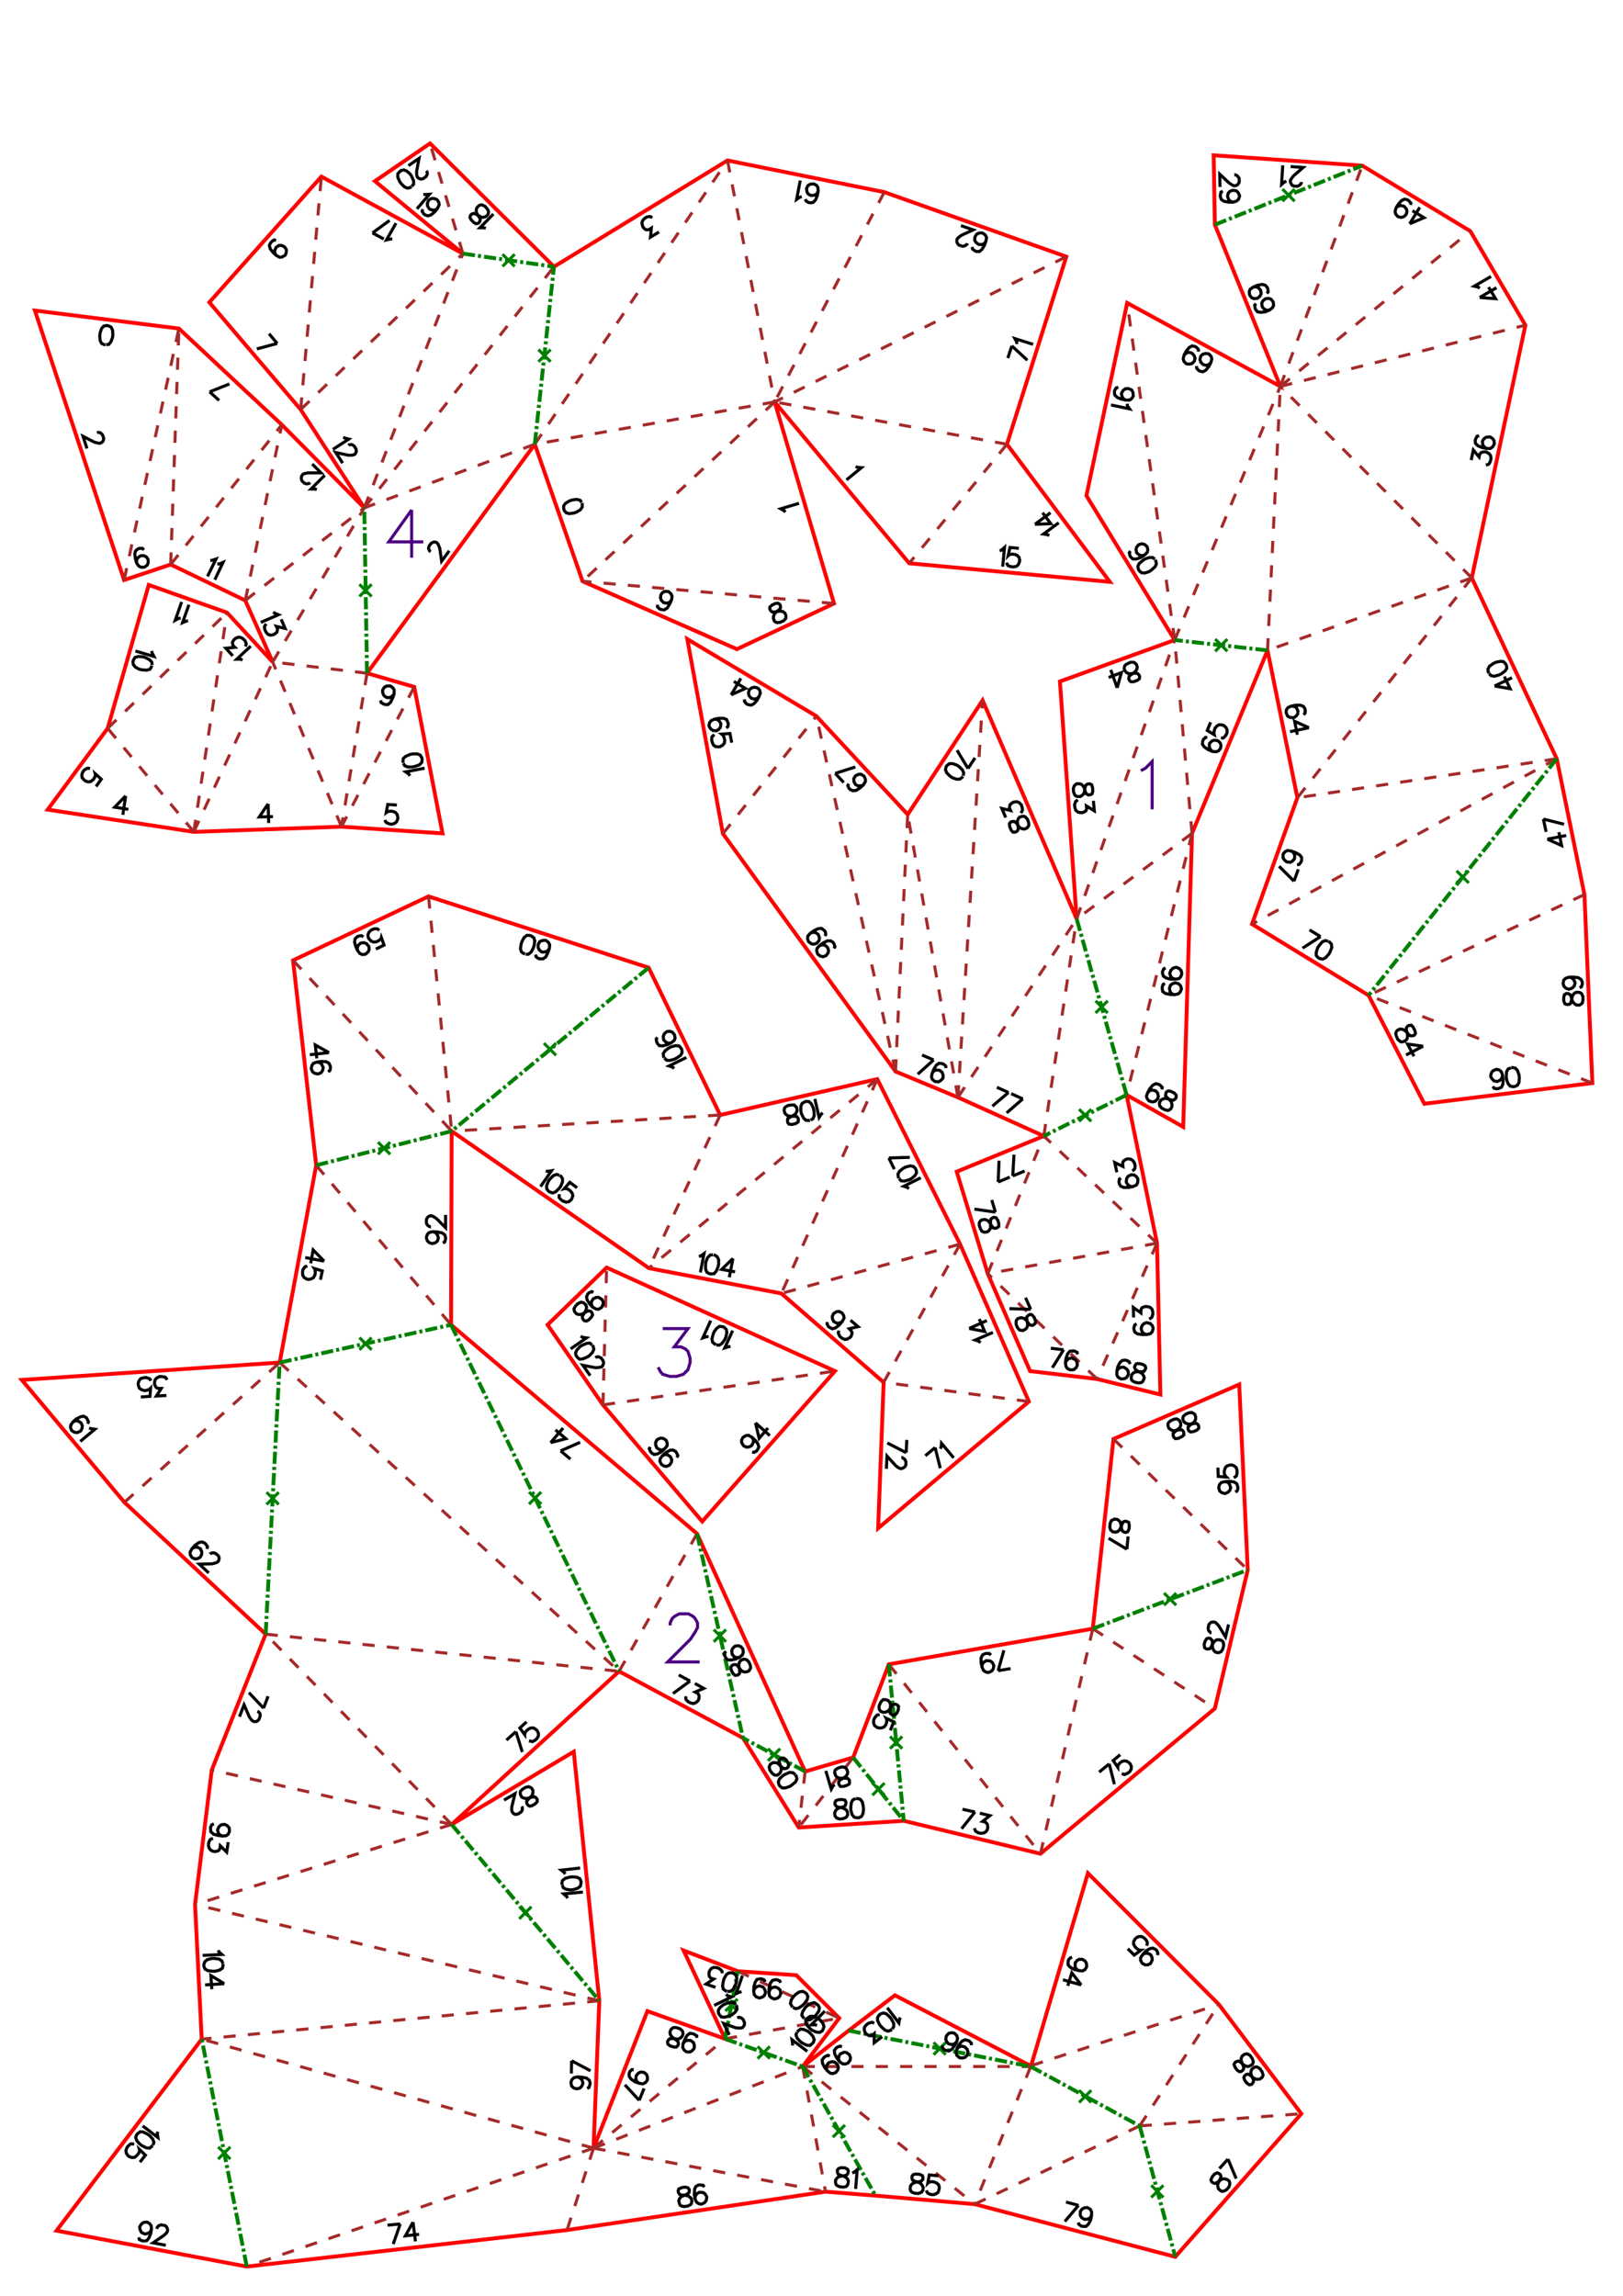 <?xml version="1.0" encoding="UTF-8" standalone="no"?>
<svg
   height="841.89pt"
   viewBox="0 0 533 754"
   width="595.276pt"
   version="1.1"
   id="svg1"
   sodipodi:docname="Cheval252_H20_A4x2.svg"
   inkscape:version="1.3 (0e150ed6c4, 2023-07-21)"
   xmlns:inkscape="http://www.inkscape.org/namespaces/inkscape"
   xmlns:sodipodi="http://sodipodi.sourceforge.net/DTD/sodipodi-0.dtd"
   xmlns="http://www.w3.org/2000/svg"
   xmlns:svg="http://www.w3.org/2000/svg">
  <defs
     id="defs1" />
  <sodipodi:namedview
     id="namedview1"
     pagecolor="#ffffff"
     bordercolor="#000000"
     borderopacity="0.25"
     inkscape:showpageshadow="2"
     inkscape:pageopacity="0.0"
     inkscape:pagecheckerboard="0"
     inkscape:deskcolor="#d1d1d1"
     inkscape:document-units="mm"
     showgrid="false"
     inkscape:zoom="0.54136883"
     inkscape:cx="652.97442"
     inkscape:cy="519.97822"
     inkscape:window-width="1920"
     inkscape:window-height="1057"
     inkscape:window-x="-8"
     inkscape:window-y="-8"
     inkscape:window-maximized="1"
     inkscape:current-layer="svg1" />
  <style
     type="text/css"
     id="style1"><![CDATA[
			path {
				fill: none;
			}
		]]></style>
  <g
     id="page_001">
    <path
       d="m 388.6,370.1 -18.6,-10.5 10,48.7 1.1,49.7 -20.8,-5.1 -22,-2.6 -13.9,-32 -10.2,-33.5 28.6,-11.7 -28.2,-12.7 -20.5,-8.5 -56.7,-78.1 -11.7,-63.9 42.4,25.3 30,32.3 24.6,-37.5 30.9,71.8 -5.5,-78 37.7,-13.6 -29,-47.4 13.4,-63.3 50.3,27.4 L 399,73.8 398.6,51 l 48.8,3.4 35.5,21.5 18.1,30.9 -17.6,83 27.9,59.4 9.1,44.6 2.6,61.9 -55.2,6.8 -18.3,-35.6 -38.3,-23.4 14.9,-41.5 -9.8,-48.4 -24.8,60.1 z m -31.3,245.1 43,43.1 27.1,35.9 -41.4,47 -65.9,-17.3 -32.6,-2.8 -16.4,-1.3 -84.9,12.6 L 81,744.4 18.5,732.6 66.2,669.7 64,625.5 69.5,581.3 87.2,536.7 40.8,493.4 7.1,453.2 l 84.7,-5.7 12,-64.8 -7.6,-67.3 44.5,-21 72.3,23.4 23.5,48.4 51.6,-11.8 27.2,54.2 22.6,51.7 -49.5,41.6 1.8,-47.9 -33.6,-29.2 -43.5,-8.3 -64.8,-45 -0.2,63.6 80.8,68.6 35.5,78.1 15.8,-4.6 11.7,-30.6 67,-11.7 6.8,-62.3 41.3,-17.9 2.8,60.9 -10.8,45.5 -57.3,47.7 -44.9,-10.8 -34.5,2.2 -18.3,-29.4 -40.7,-21.9 -55,50.3 40.1,-23.9 8.4,81.8 -1.9,48.4 17.7,-45 25.5,9.1 -13.6,-29 17.8,6.8 19.2,1.3 14.1,14.1 -12,15.9 15.1,-11.8 15.2,-11.6 44.7,23.25 z M 230.6,499.7 198,461.4 l -18.2,-26.3 19.4,-18.8 75,34 z m 119.6,-415.4 -19.5,61.6 33.8,45.2 -65.9,-6.1 -44.2,-53 19.5,66.2 -31.9,15 -50.7,-22.3 -15.7,-45 -55.1,75.2 15.5,4.5 9.3,48.1 -33.2,-2.2 -48.5,1.7 -48,-7.3 19.7,-26.7 13.5,-47.1 25.7,9.1 15,16.2 -9,-20.2 L 56,185.4 40.7,190.5 11.4,102 l 47.3,5.9 33.8,31.6 27.1,27.3 L 98.7,134.5 68.7,99.3 105.5,58 152,83.3 123.1,59.5 l 18.1,-12.4 40.7,40.5 57,-34.9 51.5,10.4 z"
       id="coupes_001"
       stroke="#ff0000"
       stroke-width="1.27"
       sodipodi:nodetypes="cccccccccccccccccccccccccccccccccccccccccccccccccccccccccccccccccccccccccccccccccccccccccccccccccccccccccccccccccccccccccccccccccccccccccccc" />
    <path
       d="m 483.4,189.8 -62.9,-62.9 m 0,0 80.5,-20.1 m -84.7,106.8 4.2,-86.7 m 62.9,62.9 -67.1,23.8 m 4.2,-86.7 62.4,-51 m -97.1,134.3 34.7,-83.3 m 62.9,62.9 -57.3,72.2 m -5.6,-135.1 26.9,-72.5 m -55.9,219.3 -5.7,-63.5 m 0,0 L 370.2,99.5 M 511.3,249.2 426.1,262 m -34.6,11.7 -37.9,28.1 m 0,0 32.2,-91.6 m 125.5,39 -100.1,54.3 M 391.5,273.7 370,359.6 m -27.2,13.5 10.8,-71.3 m 166.8,-8 -70.9,33.1 m -134.9,33.5 39,-58.6 M 380,408.3 342.8,373.1 M 523,355.7 449.5,326.9 m -69.5,81.4 -55.6,10 m 0,0 18.4,-45.2 m 17.5,79.8 -35.9,-34.6 m 55.6,-10 -19.7,44.6 M 314.6,360.4 322.7,230 m -8.1,130.4 -16.5,-92.9 m -4,84.4 4,-84.4 m -4,84.4 -26,-116.7 m -30.7,38.6 30.7,-38.6 m -119.8,364 -61.1,-62.5 m 0,0 116.1,12.2 m -55,50.3 -78.8,-17.9 M 148.3,599.2 64,625.5 M 196.8,657.1 64,625.5 M 196.8,657.1 66.2,669.7 M 194.9,705.5 66.2,669.7 M 91.8,447.5 203.3,548.9 m -162.5,-55.5 51,-45.9 m 137.1,56.2 -25.6,45.2 m -99.5,-166.2 44.3,52.4 M 194.9,705.5 81,744.4 m 113.9,-38.9 -8.7,26.9 m -90,-417 52.1,56.1 m -7.6,-77.1 7.6,77.1 m 88.2,-5.3 -88.2,5.3 m 88.2,-5.3 -23.4,50.3 m 51.3,165.3 -2.1,18.4 m 17.9,-23 -17.9,23 m 29.6,-53.6 49.8,62.2 m 17.2,-73.9 -17.2,73.9 m 17.2,-73.9 40.1,26.2 m -204.1,144.4 76.2,14.3 m -76.2,-14.3 68.7,-26.8 m 0,0 7.5,41.1 m -76.2,-14.3 43.2,-35.9 m 25.5,9.1 56.5,45.2 m -56.5,-45.2 h 74.9 m 0,0 -18.4,45.2 m 54.2,-25.7 -54.2,25.7 m -82,-54.3 37.5,-6.8 m 12.5,-308.4 -75,62.1 m 75,-62.1 -31.5,70.4 m 58.7,-16.2 -58.7,16.2 m 58.7,-16.2 -25.1,45.4 m 75.5,18.6 44.1,43 m -167.5,131.8 33.3,15.4 M 337.9,460.3 290.2,454 m 84.1,244.2 53.1,-4 m -53.1,4 26,-39.9 m -61.6,20.1 61.6,-20.1 M 198,461.4 274.2,450.3 m -76.2,11.1 1.2,-45.1 M 254.4,132 175.6,145.9 m 0,0 63.3,-93.2 m 0,0 15.5,79.3 m -78.8,13.9 -56,20.9 m 0,0 62.3,-79.2 M 119.6,166.8 152,83.3 M 98.7,134.5 152,83.3 m 0,0 -10.8,-36.2 m -20.7,174 -31,-3.7 m 0,0 30.1,-50.6 m -7.5,104.7 -22.6,-54.1 m 31,3.7 -8.4,50.4 m -48.5,1.7 25.9,-55.8 m -9,-20.2 39.1,-30.4 m -56,106.4 10.9,-72 m -10.9,72 -28.3,-34 m 0,0 39.2,-38 m 6,-4 12,-57.7 M 56,185.4 92.5,139.5 m 6.2,-5 6.8,-76.5 m 184.9,5.1 -36,68.9 M 350.2,84.3 254.4,132 m 76.3,13.9 -76.3,-13.9 m 0,0 -63.1,58.9 m 82.6,7.3 -82.6,-7.3 M 136,225.6 112.1,271.5 M 56,185.4 58.7,107.9 m -18,82.6 18,-82.6 m 272,38 -32.1,39.1"
       id="plisM_001"
       stroke="#a52a2a"
       stroke-dasharray="4" />
    <path
       d="m 416.3,213.6 -30.5,-3.4 M 399,73.8 447.4,54.4 M 370,359.6 353.6,301.8 m 157.7,-52.6 -61.8,77.7 m -79.5,32.7 -27.2,13.5 m -194.5,226.1 48.5,57.9 M 87.2,536.7 91.8,447.5 m 0,0 56.3,-12.4 m 0,0 55.2,113.8 M 81,744.4 66.2,669.7 m 37.6,-287 44.5,-11.2 m 64.7,-53.7 -64.7,53.7 m 80.6,132.2 15.1,67.1 m 20.4,11 -20.4,-11 m 36.2,6.4 16.6,20.8 m -4.9,-51.4 4.9,51.4 m 62.1,-63.1 50.9,-19.3 m -171.7,154 25.5,9.1 m 0,0 23.9,42.4 m 51,-42.4 35.8,19.5 m 0,0 11.7,43 m -107.3,-74.3 59.8,11.8 m -100.4,-9.1 4.2,-22.2 m -66.7,-501.5 6.3,-58.3 m -29.9,-4.3 29.9,4.3 m -61.4,133.5 -0.9,-54.3"
       id="plisV_001"
       stroke="#008000"
       stroke-dasharray="4, 1, 1, 1"
       stroke-width="1.27" />
    <path
       d="m 399.1,209.9 4,4 m 0,-4 -4,4 m 22.1,-151.8 4,4 m 0,-4 -4,4 m -61.4,262.6 4,4 m 0,-4 -4,4 m 118.6,-46.7 4,4 m 0,-4 -4,4 m -124,74.3 4,4 m 0,-4 -4,4 m -183.9,257.9 4,4 m 0,-4 -4,4 m -83,-140.1 4,4 m 0,-4 -4,4 m 30.5,-54.8 4,4 m 0,-4 -4,4 m 55.7,46.7 4,4 m 0,-4 -4,4 m -102.1,211.1 4,4 m 0,-4 -4,4 m 52.5,-334 4,4 m 0,-4 -4,4 m 54.5,-36.5 4,4 m 0,-4 -4,4 m 55.8,188.6 4,4 m 0,-4 -4,4 m 17.8,35.1 4,4 m 0,-4 -4,4 m 34.3,7.3 4,4 m 0,-4 -4,4 m 5.8,-19.3 4,4 m 0,-4 -4,4 m 90,-51.1 4,4 m 0,-4 -4,4 m -133.5,144.9 4,4 m 0,-4 -4,4 m 24.7,21.8 4,4 m 0,-4 -4,4 m 80.9,-15.4 4,4 m 0,-4 -4,4 m 23.7,27.2 4,4 m 0,-4 -4,4 m -71.5,-50.9 4,4 m 0,-4 -4,4 m -68.4,-18.3 4,4 m 0,-4 -4,4 m -61.4,-545.7 4,4 m 0,-4 -4,4 M 165,83.5 l 4,4 m 0,-4 -4,4 m -47,104.4 4,4 m 0,-4 -4,4"
       id="marqueV_001"
       stroke="#008000" />
    <path
       d="m 374.7,253.1 1.5,-0.8 2.2,-2.2 v 15.7"
       id="titre_1"
       stroke="#4b0082" />
    <path
       d="m 220.065,533.821 v -0.8 l 0.7,-1.5 0.8,-0.7 1.5,-0.8 h 3 l 1.5,0.8 0.7,0.7 0.8,1.5 v 1.5 l -0.8,1.5 -1.5,2.3 -7.5,7.5 h 10.5"
       id="titre_2"
       stroke="#4b0082" />
    <path
       d="m 217.622,436.345 h 8.3 l -4.5,6 h 2.2 l 1.5,0.7 0.8,0.8 0.7,2.2 v 1.5 l -0.7,2.3 -1.5,1.5 -2.3,0.7 h -2.2 l -2.3,-0.7 -0.7,-0.8 -0.8,-1.5"
       id="titre_3"
       stroke="#4b0082" />
    <path
       d="m 135.155,167.464 -7.5,10.5 h 11.3 m -3.8,-10.5 v 15.7"
       id="titre_4"
       stroke="#4b0082" />
    <path
       id="nums_001"
       d="m 483.2,151.1 0.7,-3.3 1.9,2.3 0.2,-0.9 0.4,-0.5 0.4,-0.2 0.9,-0.1 0.6,0.1 0.8,0.5 0.5,0.7 0.1,0.9 -0.2,0.9 -0.4,0.8 -0.4,0.3 -0.7,0.1 m -2.2,-9.6 -0.7,0.2 -0.4,0.8 -0.2,0.6 0.1,0.9 0.8,0.8 1.4,0.6 1.5,0.3 h 1.2 l 0.7,-0.5 0.5,-0.8 0.1,-0.3 -0.1,-1 -0.5,-0.7 -0.8,-0.5 h -0.3 l -1,0.1 -0.7,0.5 -0.5,0.8 v 0.3 l 0.1,0.9 0.5,0.7 0.8,0.5 m -2.3,-49.6 5.2,0.4 -2.3,-3.8 m -2.9,3.4 5.5,-3.2 m -5.5,0.2 -0.5,-0.4 -1.3,-0.3 5.5,-3.2 m -61.6,143.9 0.5,-0.4 0.1,-0.9 -0.1,-0.6 -0.5,-0.8 -1,-0.4 h -1.5 l -1.5,0.3 -1.1,0.5 -0.5,0.7 -0.1,0.9 0.1,0.3 0.4,0.9 0.7,0.4 1,0.1 h 0.3 l 0.8,-0.5 0.5,-0.7 0.1,-0.9 -0.1,-0.3 -0.4,-0.9 -0.8,-0.4 -0.9,-0.1 m 5.8,7.1 -4.7,-2.1 0.9,4.4 m 3.8,-2.3 -6.2,1.3 M 463,73.5 l 4.7,-2 -3.8,-2.3 m -0.9,4.3 3.3,-5.4 m -7.8,0.2 0.7,-0.6 0.9,-0.2 0.9,0.2 0.2,0.1 0.7,0.8 0.2,0.8 -0.2,0.9 -0.2,0.3 -0.7,0.6 -0.8,0.2 -1,-0.2 -0.2,-0.2 -0.6,-0.7 -0.2,-0.8 0.3,-1.2 0.8,-1.3 1,-1.1 1,-0.5 0.9,0.2 0.5,0.3 0.7,0.8 -0.1,0.6 m -66.8,174.9 h -0.6 l -0.7,0.7 -0.2,0.6 -0.1,0.9 0.6,0.9 1.3,0.9 1.4,0.6 1.2,0.1 0.8,-0.3 0.6,-0.7 0.1,-0.3 0.1,-0.9 -0.3,-0.8 -0.7,-0.6 -0.3,-0.1 -1,-0.1 -0.7,0.3 -0.7,0.7 -0.1,0.3 v 1 l 0.3,0.7 0.7,0.7 m -0.6,-9.6 -1.1,2.7 2.3,1.4 -0.1,-0.4 0.1,-1 0.3,-0.8 0.6,-0.7 0.8,-0.4 0.9,0.1 0.6,0.2 0.7,0.7 0.3,0.7 v 1 l -0.4,0.8 -0.6,0.7 -0.4,0.2 H 401 m -8,-122.2 v 0.7 l 0.6,0.7 0.5,0.3 1,0.2 0.9,-0.5 1,-1.2 0.7,-1.3 0.3,-1.2 -0.2,-0.8 -0.6,-0.7 -0.3,-0.2 -0.9,-0.1 -0.9,0.2 -0.7,0.6 -0.1,0.3 -0.2,0.9 0.3,0.9 0.6,0.6 0.3,0.2 0.9,0.2 0.8,-0.3 0.7,-0.6 m -8.8,-2.5 0.7,-0.6 0.8,-0.3 0.9,0.2 0.3,0.2 0.6,0.7 0.3,0.8 -0.2,0.9 -0.2,0.3 -0.6,0.6 -0.9,0.2 -0.9,-0.1 -0.3,-0.2 -0.6,-0.7 -0.2,-0.8 0.3,-1.2 0.7,-1.3 1,-1.2 0.9,-0.5 1,0.2 0.5,0.3 0.6,0.7 v 0.7 m 97.3,109.8 5.1,0.9 -1.9,-4 m -3.2,3.1 5.7,-2.7 m -7.5,-1.4 0.6,0.7 1.1,0.2 1.5,-0.4 0.8,-0.4 1.2,-0.9 0.6,-0.9 -0.1,-0.9 -0.3,-0.6 -0.7,-0.7 -1,-0.1 -1.5,0.3 -0.8,0.4 -1.3,0.9 -0.5,1 0.1,0.9 0.2,0.4 m -72.9,-124.7 0.4,-0.5 -0.1,-1 -0.2,-0.5 -0.6,-0.7 -1.1,-0.3 -1.5,0.3 -1.4,0.6 -1,0.7 -0.3,0.8 0.1,1 0.1,0.2 0.6,0.8 0.8,0.3 0.9,-0.1 0.3,-0.1 0.7,-0.6 0.4,-0.8 -0.1,-0.9 -0.1,-0.3 -0.6,-0.7 -0.8,-0.4 -1,0.1 m 5.4,7.5 -1,0.1 -0.8,-0.4 -0.6,-0.7 -0.1,-0.3 -0.1,-0.9 0.4,-0.8 0.7,-0.6 0.3,-0.1 0.9,-0.1 0.8,0.3 0.6,0.8 0.1,0.2 0.1,1 -0.4,0.8 -0.9,0.7 -1.4,0.6 -1.5,0.2 -1.1,-0.2 -0.6,-0.7 -0.2,-0.5 -0.1,-1 0.4,-0.5 m -42.8,31.7 -0.8,-0.5 -0.4,-0.7 -0.2,-0.9 0.1,-0.3 0.5,-0.8 0.7,-0.5 0.9,-0.1 0.3,0.1 0.9,0.4 0.4,0.8 0.1,0.9 v 0.3 l -0.5,0.8 -0.7,0.5 h -1.3 l -1.4,-0.3 -1.4,-0.6 -0.8,-0.8 -0.1,-0.9 0.1,-0.6 0.5,-0.8 0.7,-0.2 m 2.9,5.4 0.1,0.7 0.7,1 -6.1,-1.3 m 11,49.3 -0.9,0.2 -0.8,-0.2 -0.7,-0.6 -0.2,-0.2 -0.2,-1 0.2,-0.8 0.6,-0.7 0.3,-0.2 0.9,-0.2 0.8,0.2 0.7,0.6 0.2,0.3 0.2,0.9 -0.2,0.8 -0.9,0.9 -1.2,0.8 -1.5,0.5 h -1.1 l -0.7,-0.6 -0.3,-0.5 -0.2,-1 0.4,-0.5 m 8,2.7 -0.7,-0.6 h -1.1 l -1.5,0.5 -0.7,0.5 -1.2,1 -0.4,1 0.2,0.9 0.3,0.5 0.7,0.6 1.1,0.1 1.5,-0.5 0.7,-0.5 1.2,-1.1 0.4,-0.9 -0.2,-1 -0.2,-0.3 M 426,284 l 0.7,-0.1 0.6,-0.8 0.2,-0.5 v -1 l -0.6,-0.8 -1.4,-0.8 -1.4,-0.5 -1.2,-0.2 -0.8,0.4 -0.6,0.7 -0.1,0.3 v 1 l 0.4,0.7 0.7,0.6 0.3,0.1 1,0.1 0.7,-0.4 0.6,-0.7 0.1,-0.3 v -1 l -0.3,-0.7 -0.8,-0.6 m 0.9,9.9 -4.9,-4.9 m 6.3,1 -1.4,3.9 m -19.6,-232 h 0.3 l 0.6,0.3 0.3,0.3 0.4,0.6 v 1.2 l -0.3,0.6 -0.3,0.3 -0.6,0.3 h -0.6 l -0.6,-0.3 -0.9,-0.6 -3.1,-2.9 0.1,4.2 m 4.3,5 -0.9,-0.3 -0.6,-0.6 -0.3,-0.9 v -0.3 l 0.2,-0.9 0.6,-0.6 0.9,-0.3 h 0.3 l 0.9,0.2 0.6,0.6 0.4,0.9 v 0.3 l -0.3,0.9 -0.6,0.6 -1.2,0.4 h -1.5 l -1.5,-0.3 -0.9,-0.6 -0.3,-0.9 V 64 l 0.2,-0.9 0.6,-0.3 m 25.8,-3 v 0.3 l -0.3,0.5 -0.4,0.3 -0.6,0.3 -1.2,-0.1 -0.6,-0.3 -0.2,-0.4 -0.3,-0.6 v -0.6 l 0.4,-0.6 0.6,-0.8 3.2,-2.8 -4.1,-0.3 m -1.4,4.8 -0.7,0.3 -0.9,0.8 0.4,-6.3 m -62.5,204.3 -0.3,-0.9 -0.7,-0.3 -0.6,0.1 -0.5,0.3 -0.3,0.6 -0.2,1.3 -0.2,0.9 -0.6,0.6 -0.6,0.4 h -0.9 l -0.6,-0.2 -0.3,-0.3 -0.4,-0.9 -0.1,-1.2 0.3,-0.9 0.3,-0.3 0.5,-0.4 h 0.9 l 0.7,0.2 0.6,0.6 0.4,0.9 0.3,1.1 0.4,0.6 0.6,0.3 0.6,-0.1 0.6,-0.3 0.2,-0.9 -0.1,-1.4 m 0.3,4.6 0.3,3.3 -2.6,-1.6 0.1,0.9 -0.2,0.6 -0.3,0.3 -0.9,0.4 h -0.6 l -0.9,-0.2 -0.7,-0.6 -0.3,-0.9 -0.1,-0.9 0.3,-0.9 0.2,-0.3 0.6,-0.4 m 19.5,-39.2 0.7,-0.6 0.1,-0.7 -0.2,-0.5 -0.5,-0.5 -0.7,-0.1 -1.2,0.1 -0.9,0.1 -0.8,-0.4 -0.5,-0.5 -0.3,-0.8 0.1,-0.7 0.2,-0.4 0.7,-0.5 1.1,-0.5 h 1 l 0.4,0.2 0.5,0.5 0.3,0.8 -0.1,0.7 -0.4,0.7 -0.7,0.6 -1,0.7 -0.5,0.5 -0.1,0.7 0.2,0.5 0.5,0.5 h 0.9 l 1.3,-0.5 m -6.7,2.5 1.4,-5 -4.2,1.6 m 2.8,3.4 -2.1,-5.9 m 68.9,87.6 -5.9,3.8 m 2.3,-6 3.6,2.2 m 2.5,1.5 -0.9,-0.2 -1,0.4 -1,1.2 -0.5,0.7 -0.5,1.5 v 1.1 l 0.6,0.7 0.5,0.3 1,0.2 0.9,-0.4 1.1,-1.2 0.4,-0.7 0.6,-1.5 -0.1,-1.1 -0.6,-0.7 -0.4,-0.2 m -53.7,13.8 -0.6,0.3 -0.3,0.9 v 0.6 l 0.2,0.9 0.9,0.6 1.5,0.3 1.5,0.1 1.2,-0.3 0.6,-0.6 0.4,-0.9 v -0.3 l -0.3,-0.9 -0.6,-0.6 -0.9,-0.3 h -0.3 l -0.9,0.3 -0.6,0.5 -0.3,0.9 v 0.3 l 0.2,0.9 0.6,0.7 0.9,0.3 m -3,-8.8 -0.6,0.3 -0.4,0.9 v 0.6 l 0.3,0.9 0.9,0.6 1.5,0.4 h 1.5 l 1.2,-0.2 0.6,-0.6 0.3,-0.9 v -0.3 l -0.2,-0.9 -0.6,-0.6 -0.9,-0.4 h -0.3 l -0.9,0.3 -0.6,0.6 -0.4,0.9 v 0.3 l 0.3,0.9 0.6,0.6 0.9,0.3 m -4.4,36.2 0.1,-0.7 -0.7,-0.7 -0.5,-0.3 -0.9,-0.2 -1,0.5 -1,1.2 -0.7,1.3 -0.4,1.2 0.3,0.8 0.6,0.7 0.3,0.1 0.9,0.2 0.8,-0.2 0.7,-0.7 0.2,-0.2 0.1,-0.9 -0.2,-0.9 -0.6,-0.7 -0.3,-0.1 -0.9,-0.2 -0.8,0.2 -0.7,0.7 m 7.7,-0.5 -0.9,-0.1 -0.6,0.3 -0.2,0.5 -0.1,0.7 0.4,0.6 0.9,0.8 0.6,0.7 0.2,0.9 v 0.6 l -0.4,0.8 -0.6,0.4 -0.4,0.1 -0.9,-0.2 -1.1,-0.6 -0.6,-0.7 -0.1,-0.4 v -0.7 l 0.5,-0.8 0.5,-0.3 0.8,-0.3 1,0.2 1.2,0.4 h 0.6 l 0.6,-0.4 0.3,-0.5 v -0.7 l -0.6,-0.7 -1.2,-0.6 m 123.7,-82.8 4.7,2.1 -0.9,-4.4 m -3.8,2.3 6.2,-1.2 m -7.5,-5.4 6.8,1.7 m -5.9,2.5 -0.9,-4.2 m -175.7,89.8 -5.3,4.5 m 1.5,-6.2 3.8,1.7 m 4.7,2.1 -5.3,4.6 m 1.5,-6.3 3.8,1.7 m 32.2,26 -0.5,0.4 -0.1,0.9 0.1,0.6 0.5,0.8 1,0.4 h 1.5 l 1.5,-0.3 1.1,-0.5 0.4,-0.7 0.1,-1 v -0.3 l -0.5,-0.8 -0.7,-0.5 -0.9,-0.1 -0.3,0.1 -0.9,0.5 -0.4,0.7 -0.1,0.9 v 0.3 l 0.5,0.8 0.7,0.5 1,0.1 m -5.3,-4.7 -0.7,-3.2 2.7,1.3 -0.1,-0.9 0.1,-0.6 0.3,-0.4 0.8,-0.5 0.6,-0.1 0.9,0.1 0.7,0.5 0.5,0.8 0.2,0.9 -0.1,0.9 -0.3,0.4 -0.5,0.4 m 141.7,-55.8 0.4,0.9 0.6,0.2 h 0.6 l 0.6,-0.3 0.2,-0.6 0.3,-1.2 0.2,-0.9 0.6,-0.7 0.6,-0.3 h 0.9 l 0.6,0.2 0.3,0.3 0.4,0.9 v 1.2 l -0.2,0.9 -0.3,0.3 -0.6,0.4 h -0.9 l -0.6,-0.3 -0.6,-0.6 -0.4,-0.8 -0.3,-1.2 -0.4,-0.6 -0.6,-0.3 h -0.6 l -0.6,0.4 -0.2,0.9 v 1.3 m 1.8,-8 0.9,0.3 0.6,0.6 0.4,0.9 v 0.3 l -0.3,0.9 -0.6,0.6 -0.8,0.3 -0.3,0.1 -0.9,-0.3 -0.7,-0.6 -0.3,-0.9 v -0.3 l 0.2,-0.9 0.6,-0.6 1.2,-0.4 h 1.5 l 1.5,0.2 0.9,0.6 0.4,0.9 v 0.6 l -0.3,0.9 -0.6,0.3 m -25.3,28.7 -0.2,0.9 -0.5,0.7 -0.8,0.4 -0.3,0.1 -1,-0.2 -0.6,-0.6 -0.5,-0.8 v -0.3 l 0.2,-0.9 0.5,-0.7 0.9,-0.4 0.3,-0.1 0.9,0.2 0.7,0.6 0.4,1.1 0.2,1.5 -0.1,1.5 -0.5,1 -0.9,0.4 -0.6,0.1 -0.9,-0.2 -0.4,-0.6 m 5.9,-6.1 -0.9,0.4 -0.5,0.9 -0.1,1.6 0.1,0.9 0.5,1.4 0.7,0.8 1,0.2 0.6,-0.1 0.8,-0.4 0.5,-0.9 0.1,-1.6 -0.1,-0.9 -0.5,-1.4 -0.7,-0.8 -0.9,-0.2 h -0.5 m -32.1,-13.2 -0.7,-0.7 -0.7,0.1 -0.5,0.2 -0.4,0.6 v 0.6 l 0.3,1.2 0.1,1 -0.2,0.8 -0.4,0.5 -0.8,0.4 -0.7,0.1 -0.4,-0.2 -0.7,-0.6 -0.5,-1.1 -0.2,-0.9 0.1,-0.4 0.4,-0.6 0.8,-0.4 h 0.7 l 0.8,0.3 0.7,0.6 0.8,0.9 0.6,0.4 h 0.6 l 0.6,-0.2 0.4,-0.6 -0.2,-0.9 -0.6,-1.2 m 3.3,6.3 -5.1,-0.7 2.1,4 m 3,-3.3 -5.6,2.9 m -90.7,101.5 -0.2,-0.7 -0.8,-0.5 -0.6,-0.1 -0.9,0.1 -0.8,0.7 -0.7,1.4 -0.3,1.4 v 1.3 l 0.4,0.7 0.8,0.5 0.3,0.1 1,-0.1 0.7,-0.4 0.5,-0.8 0.1,-0.3 -0.1,-1 -0.5,-0.7 -0.8,-0.5 -0.2,-0.1 -1,0.1 -0.7,0.4 -0.5,0.8 m 7.3,-2.5 -0.9,0.1 -0.4,0.5 -0.2,0.6 0.2,0.6 0.5,0.5 1.1,0.6 0.8,0.5 0.4,0.7 0.2,0.6 -0.3,0.9 -0.4,0.5 -0.4,0.2 -0.9,0.1 -1.2,-0.3 -0.8,-0.5 -0.2,-0.3 -0.1,-0.7 0.2,-0.9 0.4,-0.5 0.7,-0.4 1,-0.1 h 1.2 l 0.7,-0.1 0.4,-0.6 0.2,-0.5 -0.2,-0.7 -0.8,-0.5 -1.3,-0.3 m -0.7,-13 -0.6,0.3 -0.3,0.9 v 0.6 l 0.3,0.9 0.9,0.6 1.5,0.2 h 1.5 l 1.2,-0.3 0.6,-0.6 0.3,-1 v -0.3 l -0.3,-0.8 -0.6,-0.6 -1,-0.3 h -0.3 l -0.8,0.3 -0.6,0.6 -0.3,0.9 v 0.3 l 0.3,0.9 0.6,0.6 0.9,0.3 m -4.3,-5.6 -0.1,-3.3 2.5,1.8 v -0.9 l 0.2,-0.6 0.3,-0.3 0.9,-0.3 h 0.6 l 0.9,0.2 0.7,0.6 0.3,0.9 v 0.9 l -0.3,0.9 -0.3,0.3 -0.6,0.3 m -38.9,-3.2 -7,-0.2 m 5.3,-3.6 1.7,3.8 m 1,2.5 -0.6,-0.7 -0.7,-0.1 -0.5,0.3 -0.5,0.5 v 0.6 l 0.2,1.3 0.1,0.9 -0.3,0.8 -0.5,0.5 -0.8,0.4 -0.7,-0.1 -0.4,-0.1 -0.6,-0.7 -0.5,-1.1 v -1 l 0.1,-0.4 0.4,-0.5 0.9,-0.3 h 0.6 l 0.8,0.3 0.7,0.7 0.7,1 0.5,0.4 0.7,0.1 0.5,-0.3 0.5,-0.5 -0.1,-0.9 -0.5,-1.3 m 9.8,11 -3.7,5.9 m -0.5,-6.4 4.2,0.5 m 4.6,1.5 -0.2,-0.7 -0.9,-0.4 h -0.6 l -0.9,0.1 -0.7,0.9 -0.5,1.4 -0.2,1.5 0.2,1.2 0.5,0.7 0.9,0.4 h 0.3 l 0.9,-0.1 0.7,-0.6 0.4,-0.8 v -0.3 l -0.2,-1 -0.5,-0.6 -0.9,-0.4 -0.3,-0.1 -0.9,0.2 -0.7,0.6 -0.4,0.8 m -23,-49.5 -6.9,-1 m 5.7,-3 1.2,4 m 0.7,2.6 -0.5,-0.8 -0.7,-0.1 -0.5,0.2 -0.5,0.4 -0.1,0.7 v 1.2 1 l -0.4,0.7 -0.5,0.5 -0.9,0.2 -0.6,-0.1 -0.4,-0.2 -0.5,-0.8 -0.4,-1.1 v -0.9 l 0.2,-0.4 0.5,-0.5 0.9,-0.2 0.6,0.1 0.8,0.4 0.5,0.7 0.7,1.1 0.4,0.5 0.7,0.1 0.6,-0.2 0.5,-0.4 v -1 l -0.4,-1.3 m 5,-14.3 0.4,-7 m 3.5,5.4 -3.9,1.6 m -4.8,2 0.3,-7 m 3.5,5.4 -3.8,1.6 m 4.2,-115.6 0.7,0.7 h 0.6 l 0.6,-0.2 0.4,-0.5 0.1,-0.7 -0.2,-1.2 -0.1,-1 0.3,-0.8 0.4,-0.5 0.9,-0.3 h 0.6 l 0.4,0.2 0.7,0.7 0.4,1.1 0.1,0.9 -0.2,0.4 -0.4,0.5 -0.8,0.4 -0.7,-0.1 -0.8,-0.3 -0.6,-0.7 -0.7,-1 -0.6,-0.4 h -0.6 l -0.6,0.2 -0.4,0.5 0.1,1 0.5,1.2 m -1.8,-4.2 -1.3,-3 2.9,0.7 -0.4,-0.9 0.1,-0.6 0.1,-0.4 0.8,-0.7 0.5,-0.2 1,-0.1 0.7,0.3 0.7,0.7 0.3,0.9 0.1,0.9 -0.2,0.4 -0.4,0.5 m -17.3,-14.6 -3.6,-6 m 5.9,2.5 -2.3,3.5 m -1.6,2.4 0.2,-0.9 -0.4,-1 -1.1,-1.1 -0.7,-0.5 -1.4,-0.5 h -1.1 l -0.8,0.6 -0.3,0.5 -0.2,0.9 0.4,1 1.1,1.1 0.7,0.5 1.4,0.5 h 1.1 l 0.8,-0.6 0.2,-0.3 m -9.6,93.1 -5.2,4.7 m 1.4,-6.3 3.8,1.6 m 4.1,2.7 -0.1,-0.7 -0.7,-0.6 -0.5,-0.2 -1,-0.1 -0.9,0.6 -0.8,1.3 -0.6,1.4 -0.2,1.2 0.3,0.8 0.7,0.6 0.3,0.1 1,0.1 0.7,-0.4 0.7,-0.7 0.1,-0.2 v -1 l -0.3,-0.8 -0.7,-0.6 -0.3,-0.1 -0.9,-0.1 -0.8,0.3 -0.6,0.8 m -27.4,-95.1 -0.3,0.6 0.4,0.9 0.4,0.4 0.9,0.4 1,-0.1 1.3,-0.8 1.1,-1 0.7,-1.1 v -0.8 l -0.4,-0.9 -0.2,-0.2 -0.8,-0.5 H 282 l -0.9,0.4 -0.2,0.2 -0.5,0.8 v 0.9 l 0.4,0.8 0.2,0.3 0.8,0.4 h 0.9 l 0.8,-0.3 m -9.2,-3.8 6.6,-2.1 m -3.8,5.1 -2.8,-3 m -3.4,53.4 0.3,-0.5 -0.2,-1 -0.4,-0.4 -0.8,-0.6 -1.1,0.1 -1.3,0.6 -1.3,0.9 -0.8,0.9 -0.1,0.9 0.3,0.9 0.2,0.2 0.8,0.6 0.8,0.1 0.9,-0.3 0.2,-0.2 0.6,-0.7 0.1,-0.9 -0.3,-0.9 -0.1,-0.2 -0.8,-0.6 -0.9,-0.1 -0.9,0.3 m 7.8,5 0.3,-0.6 -0.3,-0.9 -0.3,-0.5 -0.8,-0.5 h -1.1 l -1.4,0.7 -1.2,0.9 -0.8,0.9 -0.1,0.8 0.3,1 0.2,0.2 0.7,0.5 0.9,0.2 0.9,-0.3 0.2,-0.2 0.6,-0.8 0.1,-0.8 -0.3,-0.9 -0.2,-0.2 -0.7,-0.6 -0.9,-0.1 -0.9,0.3 m -30.6,-71.5 0.5,-0.4 0.2,-0.9 -0.2,-0.6 -0.4,-0.9 -1,-0.4 h -1.5 l -1.5,0.3 -1.1,0.5 -0.5,0.7 -0.2,0.9 0.1,0.3 0.5,0.8 0.7,0.5 0.9,0.1 h 0.3 l 0.8,-0.5 0.5,-0.7 0.1,-0.9 v -0.3 l -0.5,-0.8 -0.7,-0.5 -0.9,-0.1 m 5.7,7.7 -0.6,-3 -2.7,0.2 0.4,0.3 0.4,0.8 0.2,0.9 -0.1,0.9 -0.5,0.7 -0.9,0.5 -0.5,0.1 -1,-0.1 -0.7,-0.5 -0.4,-0.9 -0.2,-0.8 0.1,-1 0.3,-0.3 0.5,-0.4 m 9.9,-11.6 v 0.7 l 0.6,0.7 0.5,0.3 1,0.2 0.9,-0.4 1.1,-1.2 0.7,-1.3 0.4,-1.1 -0.2,-0.9 -0.6,-0.7 -0.3,-0.1 -0.9,-0.2 -0.8,0.2 -0.8,0.6 -0.1,0.2 -0.2,1 0.2,0.8 0.6,0.7 0.3,0.2 0.9,0.2 0.8,-0.2 0.7,-0.7 m -9.2,-0.5 4.7,-2.1 -3.8,-2.3 m -0.9,4.4 3.2,-5.4 m -73.9,345.9 2.1,6.7 m -5.2,-3.9 3.1,-2.8 m 3.5,-3.2 -2.2,2 1.6,2.2 v -0.4 l 0.5,-0.8 0.7,-0.6 0.8,-0.4 h 0.9 l 0.8,0.5 0.4,0.4 0.4,0.9 v 0.8 l -0.5,0.9 -0.7,0.6 -0.8,0.4 -0.4,-0.1 -0.7,-0.2 M 86.5,561 81.7,555.9 m 6.3,1.2 -1.5,3.9 m -2,1 0.2,0.1 0.5,0.5 0.2,0.4 v 0.6 l -0.4,1.1 -0.5,0.5 -0.4,0.2 h -0.7 l -0.5,-0.2 -0.5,-0.5 -0.6,-0.9 -1.7,-3.9 -1.5,3.9 M 73,603 l -0.9,-0.4 -0.5,-0.7 -0.2,-0.9 0.1,-0.3 0.4,-0.8 0.7,-0.6 0.9,-0.1 h 0.3 l 0.8,0.4 0.6,0.7 0.1,0.9 v 0.3 l -0.4,0.9 -0.7,0.5 -1.2,0.1 -1.5,-0.2 -1.4,-0.4 -0.9,-0.8 -0.1,-0.9 v -0.6 l 0.4,-0.8 0.7,-0.3 m 4.7,6 -0.5,3.3 -2.1,-2.1 -0.1,0.9 -0.4,0.6 -0.3,0.2 -1,0.2 -0.6,-0.1 -0.8,-0.4 -0.5,-0.7 -0.2,-0.9 0.1,-0.9 0.4,-0.8 0.3,-0.3 0.7,-0.2 m 1.7,36.7 0.3,0.6 0.9,0.8 -6.3,0.3 m 6.7,2.7 -0.4,-0.9 -0.9,-0.6 -1.5,-0.2 h -0.9 l -1.5,0.4 -0.8,0.7 -0.3,0.9 v 0.6 l 0.4,0.9 0.9,0.5 1.5,0.2 h 0.9 l 1.5,-0.4 0.9,-0.6 0.2,-0.9 V 645 m 0.4,6.5 -4.4,-2.7 0.3,4.5 m 4.1,-1.8 -6.3,0.4 m 122.3,30.2 0.9,0.4 0.6,0.6 0.3,0.9 v 0.3 l -0.4,0.9 -0.6,0.6 -0.9,0.2 h -0.3 l -0.9,-0.3 -0.6,-0.6 -0.2,-1 v -0.3 l 0.3,-0.8 0.6,-0.6 1.2,-0.3 1.5,0.1 1.5,0.3 0.9,0.7 0.3,0.9 -0.1,0.6 -0.3,0.9 -0.6,0.3 m -5.1,-9.1 6.2,3.3 m -6.3,0.9 0.1,-4.2 M 67.9,508.7 l 0.2,-0.7 -0.5,-0.8 -0.4,-0.4 -0.9,-0.4 -1,0.2 -1.3,0.9 -1,1.1 -0.6,1.1 v 0.8 l 0.5,0.9 0.2,0.2 0.9,0.4 0.8,-0.1 0.8,-0.4 0.2,-0.2 0.4,-0.9 v -0.8 l -0.4,-0.9 -0.3,-0.2 -0.8,-0.4 -0.9,0.1 -0.8,0.4 m 5.9,1.8 0.2,-0.2 0.6,-0.2 h 0.5 l 0.6,0.2 0.9,0.8 0.2,0.6 v 0.4 l -0.2,0.7 -0.4,0.4 -0.6,0.2 -1.1,0.3 -4.2,0.1 3.1,2.9 m -13.9,-58.3 -3.3,0.2 1.6,-2.5 H 52 l -0.6,-0.2 -0.3,-0.3 -0.4,-0.9 V 454 l 0.2,-0.9 0.6,-0.6 0.8,-0.4 h 0.9 l 1,0.2 0.3,0.3 0.3,0.6 m -8.6,5.6 3,-0.2 0.2,-2.7 -0.3,0.3 -0.9,0.4 -0.9,0.1 -0.9,-0.3 -0.7,-0.5 -0.3,-0.9 -0.1,-0.6 0.3,-0.9 0.5,-0.7 0.9,-0.3 0.9,-0.1 0.9,0.3 0.4,0.2 0.3,0.6 m -20.8,14.1 0.3,-0.6 -0.4,-0.9 -0.3,-0.5 -0.9,-0.5 -1,0.2 -1.4,0.7 -1.1,1 -0.7,1 -0.1,0.8 0.3,0.9 0.2,0.2 0.8,0.5 0.9,0.1 0.9,-0.4 0.2,-0.1 0.5,-0.9 0.1,-0.8 -0.4,-0.9 -0.2,-0.2 -0.8,-0.5 -0.8,-0.1 -0.9,0.4 m 5.3,2 0.6,0.2 1.3,0.2 -4.8,4 m 157.8,3.1 6.4,-2.8 m -3.2,5.5 -3.2,-2.7 m -3.3,-2.7 5,-1.3 -3.4,-2.9 m -1.6,4.2 4.1,-4.8 m -78.5,-54.8 -3.6,-3.7 -0.8,4.4 m 4.4,-0.7 -6.2,-1.2 m 5,7.3 0.6,-2.9 -2.6,-0.8 0.2,0.3 0.1,1 -0.1,0.8 -0.5,0.9 -0.7,0.4 -0.9,0.2 -0.6,-0.1 -0.8,-0.5 -0.5,-0.7 -0.1,-0.9 0.1,-0.9 0.5,-0.8 0.3,-0.3 0.7,-0.2 m -49.1,284.3 -0.2,0.6 0.2,1.3 -5,-3.8 m 3.4,6.3 0.3,-0.9 -0.4,-1.1 -1,-1.1 -0.7,-0.5 -1.4,-0.7 -1,-0.1 -0.8,0.6 -0.4,0.4 -0.3,0.9 0.4,1.1 1,1.1 0.7,0.5 1.4,0.7 1.1,0.1 0.7,-0.6 0.3,-0.3 m -4.2,5.5 1.8,-2.3 -2,-1.9 0.1,0.4 -0.3,0.9 -0.6,0.7 -0.7,0.6 -0.9,0.1 -0.9,-0.3 -0.5,-0.4 -0.5,-0.8 -0.1,-0.8 0.3,-0.9 0.5,-0.7 0.8,-0.6 h 0.4 l 0.7,0.1 m 5.7,28 -0.5,0.9 -0.7,0.4 -0.9,0.2 -0.3,-0.1 -0.9,-0.4 -0.4,-0.8 -0.2,-0.9 0.1,-0.3 0.5,-0.8 0.7,-0.5 0.9,-0.1 h 0.3 l 0.8,0.5 0.5,0.7 0.1,1.2 -0.3,1.5 -0.6,1.4 -0.7,0.8 -1,0.1 -0.6,-0.1 -0.8,-0.4 -0.2,-0.7 m 5.9,-2.8 0.1,-0.3 0.4,-0.6 0.3,-0.2 0.7,-0.2 1.2,0.2 0.5,0.4 0.2,0.4 0.2,0.6 -0.1,0.6 -0.4,0.6 -0.8,0.7 -3.5,2.4 4.2,0.8 m 77,-7 -2.3,6.6 m -1.9,-6.2 4.2,-0.4 m 4.2,-0.6 -2.5,4.5 4.5,-0.5 m -2,-4 0.8,6.3 m 5.7,-331.6 0.9,0.3 0.6,0.7 0.3,0.9 v 0.3 l -0.3,0.9 -0.6,0.5 -0.9,0.3 h -0.3 l -0.9,-0.3 -0.6,-0.6 -0.3,-0.9 v -0.3 l 0.3,-0.9 0.6,-0.6 1.2,-0.3 1.5,0.1 1.5,0.3 0.9,0.6 0.3,0.9 v 0.6 l -0.3,0.9 -0.6,0.3 m -3.9,-5.3 h -0.3 l -0.6,-0.3 -0.3,-0.3 -0.3,-0.6 v -1.2 l 0.3,-0.6 0.3,-0.3 0.6,-0.3 h 0.6 l 0.6,0.3 0.9,0.6 3,3 V 399 m -38.3,-53.3 -4.5,-2.5 0.5,4.4 m 4,-1.9 -6.3,0.7 m 6,5.6 0.6,-0.4 0.2,-0.9 -0.1,-0.6 -0.4,-0.9 -0.9,-0.5 -1.6,-0.1 -1.4,0.2 -1.2,0.4 -0.5,0.7 -0.2,0.9 v 0.3 l 0.4,0.9 0.7,0.5 0.9,0.2 h 0.3 l 0.9,-0.4 0.5,-0.7 0.2,-0.9 -0.1,-0.3 -0.4,-0.9 -0.6,-0.5 -0.9,-0.2 m 19.3,-37.1 2.7,-1.3 -0.9,-2.5 -0.1,0.4 -0.7,0.6 -0.8,0.4 -0.9,0.1 -0.8,-0.3 -0.7,-0.7 -0.3,-0.5 -0.1,-0.9 0.3,-0.8 0.7,-0.7 0.8,-0.4 1,-0.1 0.4,0.1 0.5,0.5 m -7.1,6.6 -0.1,-0.9 0.3,-0.8 0.7,-0.7 0.2,-0.1 1,-0.1 0.8,0.3 0.6,0.7 0.2,0.2 0.1,1 -0.3,0.8 -0.7,0.6 -0.3,0.2 -0.9,0.1 -0.8,-0.3 -0.8,-1 -0.6,-1.3 -0.4,-1.5 0.2,-1.1 0.6,-0.6 0.6,-0.3 0.9,-0.1 0.6,0.4 m 56.6,5.8 0.1,0.7 0.8,0.6 0.6,0.1 h 0.9 l 0.9,-0.6 0.7,-1.4 0.5,-1.4 0.1,-1.2 -0.4,-0.8 -0.8,-0.6 -0.3,-0.1 -0.9,0.1 -0.8,0.3 -0.5,0.8 -0.1,0.3 v 0.9 l 0.4,0.8 0.7,0.6 0.3,0.1 1,-0.1 0.7,-0.3 0.6,-0.8 m -7.8,1.9 h 0.9 l 0.9,-0.7 0.7,-1.3 0.3,-0.9 0.2,-1.5 -0.3,-1 -0.8,-0.6 -0.6,-0.2 H 173 l -0.9,0.7 -0.7,1.3 -0.3,0.9 -0.2,1.5 0.3,1 0.8,0.6 0.4,0.1 m 49,37.6 -0.5,-0.4 -1.2,-0.4 5.7,-2.8 m -7.2,0.2 0.7,0.7 1,0.1 1.5,-0.4 0.8,-0.4 1.3,-0.9 0.5,-0.9 -0.1,-1 -0.3,-0.5 -0.6,-0.7 -1.1,-0.1 -1.5,0.4 -0.8,0.4 -1.2,0.9 -0.6,0.9 0.1,1 0.2,0.4 m -2.2,-6.7 -0.4,0.5 0.1,0.9 0.3,0.6 0.6,0.7 1.1,0.1 1.5,-0.4 1.3,-0.6 1,-0.8 0.3,-0.8 -0.2,-1 -0.1,-0.2 -0.6,-0.7 -0.8,-0.3 -1,0.1 -0.3,0.2 -0.6,0.6 -0.3,0.8 0.1,1 0.1,0.2 0.7,0.7 0.8,0.3 0.9,-0.1 m -41.2,42.1 0.7,0.1 1.2,-0.2 -3.6,5.2 m 6.2,-3.7 -0.9,-0.3 -1.1,0.4 -1.1,1.1 -0.5,0.7 -0.6,1.4 v 1.1 l 0.6,0.8 0.5,0.3 0.9,0.3 1,-0.4 1.1,-1.1 0.5,-0.7 0.6,-1.4 v -1.1 l -0.5,-0.8 -0.4,-0.2 m 5.7,4 -2.4,-1.8 -1.8,2.1 0.4,-0.1 0.9,0.3 0.7,0.5 0.6,0.8 0.2,0.8 -0.3,0.9 -0.3,0.5 -0.8,0.6 -0.8,0.1 -1,-0.3 -0.7,-0.5 -0.6,-0.7 v -0.4 l 0.1,-0.7 m 42.9,159.9 -5.6,4.1 m 1.9,-6.1 3.7,2 m 1.6,0.8 2.9,1.6 -2.8,1.2 0.8,0.4 0.4,0.6 0.1,0.4 -0.1,0.9 -0.3,0.6 -0.7,0.6 -0.8,0.3 -0.9,-0.2 -0.8,-0.4 -0.7,-0.7 -0.1,-0.4 v -0.7 m 15.4,-7.6 0.7,0.7 h 0.7 l 0.5,-0.2 0.4,-0.5 v -0.7 l -0.2,-1.2 -0.1,-1 0.3,-0.8 0.4,-0.5 0.9,-0.4 0.6,0.1 0.4,0.1 0.7,0.7 0.5,1.1 0.1,0.9 -0.2,0.4 -0.4,0.6 -0.8,0.3 h -0.7 l -0.8,-0.3 -0.6,-0.7 -0.8,-1 -0.5,-0.4 H 241 l -0.5,0.2 -0.5,0.6 0.1,0.9 0.6,1.2 m -2.3,-7.3 -0.5,0.6 0.1,0.9 0.3,0.6 0.6,0.7 1.1,0.1 1.5,-0.3 1.4,-0.6 0.9,-0.8 0.3,-0.8 -0.1,-0.9 -0.1,-0.3 -0.6,-0.7 -0.8,-0.3 -1,0.1 -0.2,0.1 -0.7,0.7 -0.3,0.7 0.1,1 0.1,0.3 0.6,0.7 0.8,0.3 1,-0.1 m 15.3,33.7 -0.8,-0.6 h -0.6 l -0.5,0.3 -0.4,0.6 0.1,0.7 0.4,1.2 0.2,0.9 -0.2,0.8 -0.4,0.6 -0.7,0.5 h -0.7 l -0.4,-0.1 -0.7,-0.6 -0.7,-1 -0.2,-0.9 0.1,-0.4 0.3,-0.6 0.8,-0.5 h 0.7 l 0.8,0.1 0.7,0.7 0.9,0.8 0.6,0.4 0.7,-0.1 0.5,-0.3 0.3,-0.6 -0.2,-0.9 -0.7,-1.2 m 3.1,5 -0.8,-0.6 -1.1,-0.1 -1.4,0.6 -0.7,0.4 -1.2,1.1 -0.4,1 0.2,0.9 0.3,0.5 0.8,0.6 h 1 l 1.5,-0.5 0.7,-0.5 1.2,-1 0.4,-1 -0.2,-0.9 -0.3,-0.4 m 16.9,3.5 0.8,-0.5 0.1,-0.7 -0.1,-0.6 -0.5,-0.5 -0.7,-0.1 h -1.2 -0.9 l -0.8,-0.4 -0.4,-0.5 -0.3,-0.9 0.1,-0.6 0.2,-0.4 0.8,-0.5 1.2,-0.4 0.9,0.1 0.4,0.2 0.4,0.5 0.3,0.8 -0.1,0.7 -0.4,0.7 -0.8,0.6 -1.1,0.6 -0.5,0.5 -0.1,0.6 0.2,0.6 0.4,0.5 h 1 l 1.3,-0.4 m -4.2,-0.2 -0.5,0.4 -0.6,1.1 -1.8,-6 m 4.1,9.5 -0.8,0.3 -0.3,0.6 v 0.6 l 0.4,0.6 0.6,0.3 1.2,0.2 0.9,0.3 0.7,0.5 0.3,0.6 0.1,0.9 -0.3,0.6 -0.3,0.3 -0.9,0.4 -1.2,0.1 -0.9,-0.3 -0.3,-0.3 -0.3,-0.5 -0.1,-0.9 0.3,-0.7 0.5,-0.6 0.9,-0.4 1.2,-0.3 0.6,-0.4 0.2,-0.6 v -0.6 l -0.3,-0.6 -1,-0.2 -1.3,0.1 m 5.8,-0.4 -0.9,0.4 -0.5,0.9 -0.2,1.5 v 0.9 l 0.4,1.5 0.7,0.9 0.9,0.2 h 0.6 l 0.9,-0.4 0.5,-0.9 0.2,-1.5 -0.1,-0.9 -0.3,-1.5 -0.7,-0.9 -0.9,-0.2 h -0.5 m 13.9,-29.3 0.1,-1 -0.5,-0.5 -0.5,-0.2 -0.7,0.1 -0.5,0.5 -0.7,1 -0.6,0.7 -0.8,0.3 -0.6,0.1 -0.9,-0.3 -0.4,-0.5 -0.2,-0.4 v -0.9 l 0.5,-1.2 0.6,-0.7 0.3,-0.2 h 0.7 l 0.9,0.3 0.4,0.5 0.4,0.8 -0.1,0.9 -0.1,1.2 v 0.7 l 0.5,0.5 0.5,0.2 0.7,-0.1 0.6,-0.7 0.5,-1.2 m -2.7,7 1.1,-2.8 -2.5,-1.2 0.2,0.4 v 0.9 l -0.3,0.9 -0.6,0.7 -0.8,0.3 h -1 l -0.5,-0.2 -0.8,-0.6 -0.3,-0.8 V 565 l 0.4,-0.9 0.6,-0.7 0.3,-0.2 h 0.7 m 31.3,31.9 -4.4,5.5 m 0.3,-6.4 4.1,0.9 m 1.6,0.4 3.3,0.8 -2.4,1.9 0.9,0.2 0.5,0.5 0.2,0.3 0.1,1 -0.1,0.6 -0.5,0.8 -0.7,0.4 -1,0.1 -0.9,-0.2 -0.8,-0.5 -0.2,-0.4 -0.1,-0.6 m 7.7,-51.7 1.9,-6.7 m 2.2,6 -4.1,0.7 m -5.3,-1.2 0.1,-0.9 0.5,-0.7 0.8,-0.5 h 0.3 l 1,0.1 0.7,0.5 0.4,0.8 0.1,0.3 -0.2,1 -0.5,0.7 -0.8,0.4 -0.3,0.1 -0.9,-0.2 -0.7,-0.5 -0.5,-1.1 -0.3,-1.5 v -1.5 l 0.5,-1 0.8,-0.4 0.6,-0.1 0.9,0.1 0.4,0.5 m 38.9,35.7 1.7,6.7 m -5,-4 3.3,-2.7 m 3.6,-3 -2.3,1.9 1.5,2.2 V 580 l 0.5,-0.8 0.7,-0.6 0.9,-0.3 0.8,0.1 0.8,0.5 0.4,0.4 0.4,0.9 -0.1,0.9 -0.5,0.8 -0.7,0.5 -0.9,0.4 -0.4,-0.1 -0.6,-0.2 m 27.1,-42.4 0.1,1 0.5,0.4 0.6,0.1 0.6,-0.1 0.4,-0.5 0.6,-1.1 0.5,-0.8 0.7,-0.5 0.7,-0.1 0.9,0.2 0.5,0.4 0.2,0.4 0.1,0.9 -0.3,1.2 -0.5,0.8 -0.4,0.2 -0.6,0.2 -0.9,-0.2 -0.5,-0.5 -0.4,-0.7 -0.1,-0.9 v -1.3 l -0.2,-0.6 -0.5,-0.5 -0.6,-0.1 -0.6,0.2 -0.5,0.8 -0.4,1.3 m 2.5,-4.1 h -0.3 l -0.5,-0.5 -0.2,-0.3 -0.1,-0.7 0.2,-1.1 0.5,-0.6 0.3,-0.2 0.7,-0.1 0.6,0.1 0.5,0.4 0.7,0.8 2.2,3.6 1,-4.1 m -179.7,185 -0.9,0.4 -0.2,0.6 0.1,0.6 0.4,0.6 0.6,0.2 1.3,0.1 0.9,0.2 0.7,0.5 0.4,0.5 0.1,0.9 -0.2,0.7 -0.3,0.3 -0.8,0.4 -1.2,0.2 -0.9,-0.2 -0.4,-0.2 -0.3,-0.6 -0.2,-0.9 0.2,-0.6 0.5,-0.7 0.9,-0.4 1.1,-0.5 0.6,-0.4 0.2,-0.6 -0.1,-0.6 -0.4,-0.5 -0.9,-0.2 -1.4,0.2 m 7.7,-0.2 -0.4,-0.6 -0.9,-0.1 h -0.6 l -0.9,0.5 -0.4,0.9 -0.1,1.6 0.2,1.5 0.5,1.1 0.7,0.5 0.9,0.2 0.3,-0.1 0.8,-0.4 0.5,-0.7 0.2,-0.9 v -0.3 l -0.5,-0.9 -0.6,-0.5 -1,-0.1 h -0.3 l -0.8,0.4 -0.5,0.7 -0.2,1 m -18.3,-37.9 -0.8,-0.6 -0.3,-0.8 0.1,-0.9 0.1,-0.3 0.6,-0.7 0.8,-0.4 0.9,0.1 0.3,0.1 0.7,0.6 0.3,0.8 v 0.9 l -0.1,0.3 -0.6,0.7 -0.8,0.4 -1.2,-0.2 -1.4,-0.5 -1.3,-0.9 -0.6,-0.9 V 681 l 0.2,-0.6 0.7,-0.7 h 0.6 m 1.8,10.1 -4.7,-5.1 m 6.3,1.2 -1.6,3.9 m 14.4,-18.6 0.6,-0.8 0.8,-0.3 h 0.9 l 0.3,0.1 0.8,0.6 0.3,0.8 v 0.9 l -0.1,0.3 -0.6,0.7 -0.7,0.4 h -1 l -0.3,-0.1 -0.7,-0.6 -0.4,-0.8 0.1,-1.2 0.6,-1.4 0.7,-1.3 0.9,-0.7 1,0.1 0.5,0.2 0.8,0.5 v 0.7 m -7.7,3 h 1 l 0.5,-0.5 0.2,-0.5 -0.1,-0.7 -0.5,-0.5 -1,-0.7 -0.7,-0.6 -0.4,-0.7 -0.1,-0.7 0.3,-0.8 0.5,-0.5 0.4,-0.2 h 0.9 l 1.2,0.4 0.7,0.6 0.2,0.4 0.1,0.7 -0.3,0.8 -0.5,0.5 -0.8,0.4 -0.9,-0.1 -1.3,-0.1 -0.6,0.1 -0.5,0.5 -0.2,0.5 0.1,0.7 0.7,0.6 1.3,0.4 m 55,39.6 -0.9,0.3 -0.4,0.5 v 0.6 l 0.2,0.7 0.6,0.3 1.2,0.4 0.8,0.4 0.6,0.6 0.2,0.6 -0.1,0.9 -0.3,0.6 -0.3,0.3 -0.9,0.2 -1.2,-0.1 -0.9,-0.4 -0.3,-0.3 -0.2,-0.6 V 716 l 0.4,-0.6 0.6,-0.5 1,-0.2 1.2,-0.2 0.6,-0.3 0.3,-0.6 0.1,-0.6 -0.3,-0.6 -0.8,-0.4 -1.4,-0.1 m 3.8,1.8 0.6,-0.3 1,-0.8 -0.5,6.3 m 19.8,-4.9 -0.9,0.2 -0.4,0.6 v 0.6 l 0.2,0.6 0.6,0.3 1.2,0.4 0.9,0.4 0.5,0.7 0.3,0.6 -0.1,0.9 -0.4,0.6 -0.3,0.2 -0.9,0.3 -1.2,-0.1 -0.9,-0.4 -0.3,-0.3 -0.2,-0.7 0.1,-0.9 0.3,-0.5 0.7,-0.6 0.9,-0.2 1.2,-0.2 0.6,-0.3 0.4,-0.5 v -0.6 l -0.2,-0.6 -0.9,-0.4 -1.3,-0.1 m 7.5,0.6 -3,-0.3 -0.5,2.7 0.3,-0.3 1,-0.2 0.8,0.1 0.9,0.4 0.6,0.6 0.2,0.9 -0.1,0.6 -0.3,0.9 -0.7,0.5 -0.9,0.3 -0.9,-0.1 -0.9,-0.4 -0.2,-0.3 -0.3,-0.6 m 50,4.9 -4.5,5.3 m 0.4,-6.4 4.1,1.1 m 4.3,3.3 -0.5,0.8 -0.7,0.4 -1,0.1 -0.3,-0.1 -0.8,-0.5 -0.4,-0.7 v -1 -0.3 l 0.6,-0.8 0.7,-0.4 0.9,-0.1 0.3,0.1 0.8,0.5 0.4,0.8 v 1.2 l -0.3,1.5 -0.7,1.3 -0.8,0.8 h -1 l -0.6,-0.1 -0.8,-0.6 -0.1,-0.6 m -94,-58.1 0.1,-0.6 -0.2,-1.3 5,3.8 m -3.4,-6.3 -0.3,0.9 0.4,1.1 1,1.1 0.7,0.5 1.4,0.7 1.1,0.1 0.7,-0.6 0.4,-0.4 0.3,-0.9 -0.4,-1.1 -1,-1.1 -0.7,-0.6 -1.4,-0.6 -1,-0.1 -0.8,0.6 -0.3,0.3 m 3.1,-4.1 -0.3,0.9 0.4,1 1,1.1 0.7,0.6 1.4,0.6 1.1,0.1 0.8,-0.5 0.3,-0.5 0.3,-0.9 -0.3,-1 -1,-1.2 -0.8,-0.5 -1.3,-0.7 h -1.1 l -0.8,0.5 -0.3,0.3 m 5.2,-297.5 -0.5,0.4 -0.7,1.1 -1.4,-6.1 m -1.4,7 0.8,-0.5 0.4,-1 -0.1,-1.6 -0.2,-0.9 -0.6,-1.3 -0.8,-0.8 -0.9,-0.1 -0.6,0.2 -0.8,0.5 -0.4,1 v 1.5 l 0.2,0.9 0.7,1.4 0.7,0.7 1,0.1 0.4,-0.1 m -4.7,1.1 0.8,-0.5 0.1,-0.7 -0.1,-0.5 -0.4,-0.6 -0.7,-0.1 h -1.2 l -1,-0.1 -0.7,-0.5 -0.4,-0.5 -0.2,-0.9 0.1,-0.6 0.3,-0.4 0.8,-0.5 1.1,-0.2 h 1 l 0.3,0.3 0.5,0.5 0.2,0.9 -0.2,0.6 -0.4,0.7 -0.8,0.5 -1.1,0.6 -0.6,0.4 -0.1,0.7 0.1,0.6 0.4,0.5 1,0.1 1.3,-0.3 m -31.9,43.6 0.6,-0.1 1.1,-0.8 -1.2,6.2 m 4.1,-5.8 -0.9,0.1 -0.8,0.8 -0.6,1.4 -0.1,0.9 v 1.5 l 0.4,1 0.8,0.5 0.6,0.1 1,-0.1 0.7,-0.8 0.6,-1.4 0.2,-0.9 v -1.5 l -0.5,-1 -0.8,-0.5 -0.4,-0.1 m 6.4,1.2 -3.7,3.6 4.4,0.8 m -0.7,-4.4 -1.2,6.2 m 59,-29.1 -0.5,-0.4 -1.2,-0.4 5.6,-2.8 m -7.1,0.3 0.6,0.7 1.1,0.1 1.5,-0.4 0.8,-0.4 1.2,-1 0.5,-0.9 -0.1,-0.9 -0.3,-0.6 -0.6,-0.6 -1.1,-0.2 -1.5,0.4 -0.8,0.4 -1.2,1 -0.5,0.9 0.1,0.9 0.2,0.5 m -3.3,-6.7 6.9,-0.2 m -5.1,3.9 -1.8,-3.7 m -15.3,53.7 -0.8,0.5 -0.9,0.1 -0.8,-0.4 -0.3,-0.2 -0.4,-0.8 -0.1,-0.8 0.4,-0.9 0.2,-0.2 0.8,-0.5 0.8,-0.1 0.9,0.4 0.2,0.2 0.5,0.8 0.1,0.8 -0.6,1.1 -1,1.2 -1.2,0.9 -1,0.3 -0.9,-0.4 -0.5,-0.4 -0.4,-0.8 0.1,-0.6 m 7.6,-0.6 2.5,2.1 -2.9,0.7 0.6,0.6 0.3,0.6 v 0.4 l -0.3,0.9 -0.4,0.4 -0.9,0.5 -0.8,0.1 -0.9,-0.4 -0.7,-0.6 -0.4,-0.8 -0.1,-0.4 0.2,-0.7 m 95.4,64 -0.2,-1 -0.6,-0.3 -0.6,-0.1 -0.6,0.2 -0.3,0.6 -0.5,1.2 -0.4,0.8 -0.6,0.6 -0.7,0.2 -0.9,-0.1 -0.5,-0.4 -0.3,-0.3 -0.2,-0.9 0.1,-1.2 0.4,-0.9 0.4,-0.2 0.6,-0.3 0.9,0.1 0.6,0.4 0.5,0.6 0.2,1 0.2,1.2 0.2,0.6 0.6,0.4 0.6,0.1 0.6,-0.3 0.4,-0.8 0.1,-1.4 m -0.8,8 -6,-3.6 m 6.4,-0.6 -0.4,4.2 m -94.4,168.3 -0.3,-0.9 0.1,-0.9 0.5,-0.8 0.3,-0.1 0.9,-0.4 0.8,0.1 0.8,0.6 0.2,0.2 0.3,0.9 -0.1,0.8 -0.6,0.8 -0.2,0.2 -0.9,0.3 -0.8,-0.1 -1,-0.7 -0.9,-1.2 -0.7,-1.4 -0.1,-1.1 0.6,-0.8 0.4,-0.3 0.9,-0.3 0.6,0.2 m -4.8,7.9 -0.3,-0.8 0.1,-0.9 0.5,-0.8 0.3,-0.2 0.9,-0.3 0.8,0.1 0.8,0.6 0.2,0.2 0.3,0.9 -0.1,0.8 -0.6,0.8 -0.2,0.2 -0.9,0.3 -0.8,-0.1 -1,-0.8 -0.9,-1.1 -0.7,-1.4 -0.1,-1.1 0.6,-0.8 0.4,-0.3 0.9,-0.4 0.6,0.3 m 23.2,-12.7 -0.3,0.6 -0.2,1.2 -3.8,-5 m 1.6,7 0.5,-0.8 v -1.1 l -0.7,-1.3 -0.5,-0.7 -1.2,-1.1 -1,-0.3 -0.9,0.3 -0.5,0.4 -0.5,0.8 v 1 l 0.7,1.4 0.6,0.7 1.1,1 1,0.4 0.9,-0.3 0.4,-0.3 m -3.2,2.4 -2.6,2 v -3 l -0.7,0.6 -0.7,0.1 -0.4,-0.1 -0.8,-0.5 -0.4,-0.5 -0.3,-0.9 0.1,-0.8 0.6,-0.8 0.7,-0.5 0.9,-0.3 h 0.4 l 0.6,0.3 m 27.1,8.5 0.7,-0.7 0.8,-0.3 1,0.2 0.2,0.1 0.7,0.7 0.3,0.8 -0.2,1 -0.1,0.2 -0.7,0.7 -0.8,0.2 -1,-0.1 -0.2,-0.2 -0.7,-0.6 -0.2,-0.8 0.2,-1.2 0.7,-1.4 1,-1.2 1,-0.5 0.9,0.2 0.5,0.2 0.7,0.7 v 0.7 m -9.5,0.1 v 0.7 l 0.6,0.7 0.6,0.2 0.9,0.2 0.9,-0.5 1,-1.2 0.7,-1.3 0.3,-1.2 -0.3,-0.9 -0.6,-0.6 -0.3,-0.2 -0.9,-0.1 -0.8,0.2 -0.7,0.7 -0.1,0.2 -0.2,1 0.3,0.8 0.6,0.7 0.3,0.1 0.9,0.2 0.8,-0.3 0.7,-0.6 m -127.8,-47.2 -0.3,-0.5 -1,-0.9 6.3,-0.6 m -6.8,-2.3 0.4,0.9 0.9,0.5 1.5,0.2 0.9,-0.1 1.5,-0.5 0.8,-0.7 0.2,-0.9 v -0.6 l -0.4,-0.9 -1,-0.5 -1.5,-0.1 -0.9,0.1 -1.4,0.4 -0.9,0.7 -0.2,0.9 0.1,0.5 m 1,-3.5 -0.3,-0.5 -1,-0.8 6.2,-0.7 m -14.7,-21.1 0.6,-0.7 V 591 l -0.3,-0.5 -0.6,-0.4 -0.7,0.1 -1.1,0.3 -1,0.2 -0.8,-0.2 -0.6,-0.3 -0.4,-0.8 -0.1,-0.7 0.1,-0.4 0.7,-0.7 1,-0.6 0.9,-0.2 0.4,0.1 0.6,0.3 0.5,0.8 v 0.7 l -0.2,0.8 -0.6,0.7 -0.9,0.9 -0.4,0.6 0.1,0.6 0.3,0.5 0.6,0.4 0.9,-0.2 1.1,-0.7 m -4.6,1 0.2,0.3 v 0.7 l -0.1,0.4 -0.4,0.5 -1,0.6 -0.7,0.1 -0.4,-0.1 -0.5,-0.4 -0.3,-0.5 -0.1,-0.7 0.1,-1 1,-4.1 -3.6,2.1 m 102.8,74 -0.6,-0.2 h -1.3 l 4.5,-4.5 m -6.7,2.5 0.8,0.5 1.1,-0.2 1.3,-0.9 0.6,-0.6 0.9,-1.3 0.2,-1.1 -0.4,-0.8 -0.5,-0.4 -0.8,-0.5 -1.1,0.3 -1.3,0.8 -0.6,0.6 -0.8,1.3 -0.3,1.1 0.5,0.8 0.3,0.3 m -3.7,-3.6 0.9,0.4 1,-0.2 1.3,-0.9 0.6,-0.6 0.9,-1.3 0.2,-1 -0.4,-0.9 -0.5,-0.4 -0.8,-0.4 -1.1,0.2 -1.2,0.8 -0.7,0.7 -0.8,1.2 -0.2,1.1 0.4,0.8 0.3,0.4 m -7.8,-4.9 0.4,-0.9 0.6,-0.6 0.9,-0.2 h 0.3 l 0.9,0.4 0.6,0.6 0.2,0.9 v 0.3 l -0.4,0.9 -0.6,0.5 -0.9,0.3 h -0.3 l -0.9,-0.4 -0.6,-0.6 -0.2,-1.2 0.1,-1.5 0.4,-1.5 0.7,-0.9 0.9,-0.2 h 0.6 l 0.9,0.4 0.2,0.6 m -8.8,2.7 0.3,-0.8 0.7,-0.6 0.9,-0.3 0.3,0.1 0.9,0.3 0.5,0.7 0.3,0.9 v 0.3 l -0.4,0.9 -0.6,0.5 -1,0.3 -0.3,-0.1 -0.8,-0.3 -0.6,-0.7 -0.2,-1.2 0.1,-1.5 0.4,-1.4 0.6,-0.9 0.9,-0.2 h 0.6 l 0.9,0.4 0.3,0.6 m 151,-164.3 0.9,0.2 0.6,0.6 0.3,0.9 0.1,0.3 -0.3,0.9 -0.6,0.6 -0.9,0.4 h -0.3 l -0.9,-0.3 -0.6,-0.5 -0.3,-0.9 v -0.3 l 0.2,-0.9 0.6,-0.7 1.2,-0.3 1.5,-0.1 1.5,0.2 0.9,0.6 0.3,0.9 0.1,0.6 -0.3,0.9 -0.6,0.3 m -5.7,-8 0.1,2.9 2.7,0.2 -0.3,-0.3 -0.4,-0.8 v -0.9 l 0.3,-1 0.5,-0.6 0.9,-0.3 0.6,-0.1 0.9,0.3 0.7,0.6 0.3,0.9 v 0.9 l -0.2,0.9 -0.3,0.3 -0.6,0.3 m -12.2,-15.5 0.7,-0.7 v -0.6 l -0.2,-0.6 -0.5,-0.4 h -0.7 l -1.2,0.2 h -0.9 l -0.8,-0.3 -0.5,-0.4 -0.4,-0.8 v -0.7 l 0.2,-0.4 0.7,-0.6 1.1,-0.5 0.9,-0.1 0.4,0.2 0.6,0.4 0.3,0.8 v 0.7 l -0.3,0.8 -0.7,0.6 -1,0.8 -0.5,0.5 v 0.6 l 0.2,0.6 0.6,0.4 0.9,-0.1 1.2,-0.5 m -5,2.2 0.7,-0.6 v -0.7 l -0.2,-0.6 -0.5,-0.4 h -0.7 l -1.2,0.2 -1,0.1 -0.7,-0.4 -0.6,-0.4 -0.3,-0.8 v -0.7 l 0.2,-0.4 0.7,-0.6 1.1,-0.5 0.9,-0.1 0.4,0.2 0.5,0.4 0.4,0.8 v 0.7 l -0.3,0.8 -0.8,0.6 -0.9,0.8 -0.5,0.5 v 0.7 l 0.2,0.5 0.5,0.5 1,-0.1 1.2,-0.6 M 322,441 l -0.5,-0.5 -1.2,-0.4 5.8,-2.5 m -7.8,-1.3 5.1,1 -1.8,-4.1 m -3.3,3.1 5.8,-2.6 m -26.5,43.4 -6.2,-3.2 m 6.4,-1 -0.2,4.2 m -1.6,1.6 h 0.3 l 0.6,0.4 0.3,0.3 0.3,0.6 v 1.2 l -0.4,0.6 -0.3,0.2 -0.6,0.3 h -0.6 l -0.6,-0.3 -0.9,-0.7 -2.8,-3.1 -0.2,4.2 m 16,-7 1.7,6.8 m -4.9,-4.1 3.2,-2.7 m 1.7,0.4 0.3,-0.6 0.1,-1.2 4,4.8 m 84.9,236.2 -0.4,0.9 0.2,0.6 0.5,0.4 0.6,0.2 0.7,-0.3 1,-0.7 0.8,-0.5 h 0.8 l 0.7,0.2 0.7,0.5 0.2,0.7 v 0.4 l -0.3,0.9 -0.8,0.9 -0.8,0.4 -0.5,0.1 -0.6,-0.2 -0.7,-0.6 -0.2,-0.6 -0.1,-0.9 0.4,-0.8 0.5,-1.1 0.2,-0.7 -0.2,-0.6 -0.5,-0.4 -0.6,-0.2 -0.9,0.5 -0.8,1 m 5.3,-6 2.7,6.4 m -5.5,-3.3 2.8,-3.1 m 6.2,-25 0.8,0.6 0.7,-0.1 0.4,-0.4 0.3,-0.6 -0.1,-0.7 -0.5,-1.1 -0.3,-0.9 0.1,-0.8 0.3,-0.6 0.8,-0.6 0.6,-0.1 0.4,0.1 0.8,0.5 0.7,1 0.3,0.9 v 0.4 l -0.3,0.6 -0.7,0.5 -0.7,0.1 -0.8,-0.1 -0.8,-0.5 -1,-0.8 -0.6,-0.3 -0.6,0.1 -0.5,0.4 -0.3,0.6 0.3,0.9 0.8,1.1 m -3.3,-4.4 0.8,0.5 0.6,-0.1 0.5,-0.4 0.3,-0.6 -0.1,-0.6 -0.5,-1.2 -0.3,-0.9 0.1,-0.8 0.3,-0.6 0.7,-0.5 0.7,-0.2 0.4,0.1 0.8,0.5 0.7,1 0.3,0.9 v 0.4 l -0.3,0.6 -0.8,0.5 -0.6,0.2 -0.9,-0.2 -0.7,-0.5 -1,-0.8 -0.6,-0.3 -0.7,0.2 -0.4,0.3 -0.3,0.6 0.3,0.9 0.8,1.1 m -52.1,-32.8 -0.8,-0.5 -0.4,-0.8 v -0.9 -0.3 l 0.6,-0.8 0.7,-0.4 h 1 l 0.3,0.1 0.7,0.5 0.4,0.7 0.1,1 -0.1,0.3 -0.5,0.8 -0.8,0.4 -1.2,-0.1 -1.5,-0.4 -1.3,-0.7 -0.7,-0.8 v -1 l 0.1,-0.6 0.6,-0.7 0.6,-0.2 m 3,9.1 -3.1,-4 -1.3,4.3 m 4.4,-0.3 -6,-1.7 m 26.2,-8.3 0.8,-0.4 h 0.9 l 0.8,0.4 0.2,0.2 0.4,0.9 v 0.8 l -0.4,0.8 -0.2,0.3 -0.8,0.4 h -0.9 l -0.8,-0.4 -0.3,-0.3 -0.4,-0.8 V 643 l 0.7,-1.1 1,-1.1 1.3,-0.8 1,-0.2 0.9,0.4 0.4,0.4 0.4,0.9 -0.2,0.6 m -9.7,-2.1 2.1,2.1 2.2,-1.6 h -0.5 l -0.8,-0.5 -0.6,-0.6 -0.5,-0.9 v -0.8 l 0.5,-0.9 0.4,-0.4 0.8,-0.4 h 0.9 l 0.8,0.4 0.7,0.7 0.4,0.8 v 0.4 l -0.2,0.7 m -158.3,-163.2 -0.8,0.4 -0.9,-0.1 -0.8,-0.5 -0.2,-0.2 -0.3,-0.9 v -0.8 l 0.5,-0.9 0.2,-0.1 0.9,-0.4 0.9,0.1 0.8,0.5 0.2,0.2 0.3,0.9 v 0.8 l -0.8,1 -1.1,1 -1.3,0.7 -1.1,0.2 -0.8,-0.5 -0.4,-0.5 -0.4,-0.9 0.3,-0.6 m 8.8,3.5 0.3,-0.7 -0.4,-0.8 -0.3,-0.5 -0.9,-0.5 -1,0.1 -1.4,0.8 -1.1,1 -0.7,1 -0.1,0.8 0.4,0.9 0.2,0.2 0.8,0.5 0.8,0.1 0.9,-0.4 0.2,-0.2 0.5,-0.8 0.1,-0.8 -0.4,-0.9 -0.2,-0.2 -0.8,-0.5 -0.8,-0.1 -0.9,0.4 m 29.4,-6.1 0.5,0.8 v 0.9 l -0.4,0.8 -0.2,0.3 -0.8,0.4 -0.8,0.1 -0.9,-0.4 -0.2,-0.2 -0.5,-0.8 -0.1,-0.8 0.4,-0.9 0.2,-0.2 0.8,-0.5 0.9,-0.1 1.1,0.6 1.1,1 0.9,1.2 0.3,1 -0.4,0.9 -0.4,0.5 -0.8,0.4 -0.6,-0.1 m 1.1,-9.6 1.2,5.1 2.9,-3.4 m -4.1,-1.7 4.7,4.2 m -12.9,-29.3 -0.7,0.1 -1.2,0.4 2.6,-5.7 m -5.4,4.7 1,0.1 0.9,-0.6 0.9,-1.2 0.4,-0.9 0.3,-1.5 -0.2,-1 -0.7,-0.7 -0.5,-0.2 -1,-0.1 -0.9,0.6 -0.9,1.2 -0.3,0.8 -0.4,1.5 0.2,1.1 0.7,0.6 0.4,0.2 M 232.7,439 H 232 l -1.2,0.4 2.6,-5.7 m -42.7,5.1 0.6,0.4 1.3,0.2 -5.2,3.6 m 7,-1.3 -0.7,-0.6 -1.1,0.1 -1.4,0.6 -0.8,0.5 -1,1.1 -0.4,1 0.2,0.9 0.4,0.5 0.7,0.6 1.1,-0.1 1.4,-0.6 0.8,-0.5 1,-1.1 0.4,-1 -0.2,-0.9 -0.3,-0.4 m 1,4.1 0.3,-0.2 0.6,-0.1 0.4,0.1 0.6,0.3 0.7,1 0.1,0.7 -0.1,0.4 -0.3,0.6 -0.5,0.3 -0.7,0.1 -1,0.1 -4.2,-0.8 2.4,3.4 m 0.8,-22.5 -0.4,-0.9 v -0.8 l 0.5,-0.9 0.2,-0.2 0.9,-0.4 h 0.8 l 0.8,0.5 0.3,0.2 0.4,0.8 -0.1,0.9 -0.4,0.8 -0.2,0.2 -0.9,0.5 -0.8,-0.1 -1.1,-0.6 -1,-1.1 -0.8,-1.3 -0.2,-1 0.4,-0.9 0.4,-0.4 0.9,-0.4 0.6,0.2 m -0.7,8.2 0.4,-0.8 -0.2,-0.6 -0.4,-0.5 -0.6,-0.2 -0.7,0.2 -1,0.6 -0.9,0.4 H 190 l -0.7,-0.2 -0.6,-0.7 -0.2,-0.6 v -0.4 l 0.5,-0.9 0.8,-0.8 0.9,-0.4 h 0.4 l 0.6,0.2 0.7,0.7 0.2,0.6 -0.1,0.9 -0.4,0.8 -0.7,1.1 -0.2,0.6 0.2,0.6 0.4,0.5 0.7,0.2 0.8,-0.4 1,-1 m 22.1,-356.3 -2.8,1.7 0.3,-3 -0.8,0.5 -0.7,0.1 -0.4,-0.1 -0.7,-0.6 -0.3,-0.6 -0.2,-0.9 0.2,-0.8 0.6,-0.7 0.7,-0.5 1,-0.2 0.4,0.1 0.5,0.3 m -101.5,72.1 0.6,0.3 1.2,0.3 -5.2,3.4 m 5.1,-1.3 0.2,-0.2 0.7,-0.1 0.4,0.1 0.6,0.4 0.6,1 0.1,0.6 -0.1,0.4 -0.3,0.6 -0.5,0.3 -0.7,0.1 h -1.1 l -4.1,-0.9 2.3,3.5 m 47,-77.1 -0.6,-0.2 h -1.3 l 4.4,-4.5 m -6.4,2.8 0.8,0.4 0.7,-0.2 0.4,-0.5 0.2,-0.6 -0.2,-0.6 -0.7,-1.1 -0.4,-0.8 v -0.9 l 0.2,-0.6 0.7,-0.7 0.6,-0.2 h 0.4 l 0.9,0.4 0.8,0.9 0.4,0.8 v 0.5 l -0.2,0.6 -0.6,0.6 -0.6,0.2 -0.9,0.1 -0.8,-0.5 -1.1,-0.6 -0.6,-0.2 -0.7,0.2 -0.4,0.4 -0.2,0.7 0.4,0.8 1,1 m -16.7,-9.4 0.7,0.1 1.3,-0.1 -4.1,4.8 m 6.7,-0.1 -0.8,0.5 H 142 l -0.9,-0.3 -0.2,-0.2 -0.5,-0.8 -0.1,-0.8 0.3,-0.9 0.2,-0.3 0.8,-0.5 h 0.9 l 0.9,0.3 0.2,0.2 0.5,0.8 0.1,0.8 -0.6,1.2 -0.9,1.1 -1.2,1 -1,0.3 -0.9,-0.3 -0.5,-0.4 -0.5,-0.8 0.2,-0.7 m 1.2,-12.6 0.2,0.3 0.1,0.6 -0.1,0.4 -0.3,0.6 -1,0.7 -0.7,0.1 -0.4,-0.1 -0.6,-0.3 -0.3,-0.5 -0.1,-0.7 v -1 l 0.8,-4.2 -3.5,2.4 m 1.1,6.8 0.6,-0.7 v -1.1 l -0.6,-1.4 -0.5,-0.8 -1.1,-1 -1,-0.4 -0.9,0.2 -0.5,0.4 -0.6,0.7 v 1.1 l 0.6,1.4 0.5,0.7 1.1,1.1 1,0.4 0.9,-0.2 0.4,-0.3 m 6.3,119.9 -0.3,-0.2 -0.3,-0.6 -0.1,-0.4 0.2,-0.7 0.7,-0.9 0.6,-0.3 0.4,-0.1 0.6,0.1 0.5,0.4 0.3,0.6 0.4,1 0.6,4.2 2.5,-3.4 M 88,264 l -2.9,4.3 4.5,-0.1 M 88,264 l 0.2,6.3 m 1.5,-69.3 0.5,0.4 1.2,0.5 -5.8,2.5 m 6.7,-1 1.3,3 -2.9,-0.7 0.4,0.8 -0.1,0.7 -0.1,0.4 -0.7,0.6 -0.6,0.3 -0.9,0.1 -0.8,-0.3 -0.6,-0.7 -0.4,-0.9 -0.1,-0.9 0.2,-0.4 0.4,-0.5 m -7.8,11.9 -0.6,-0.3 h -1.3 l 4.6,-4.3 m -5.9,3.2 -2.3,-2.5 3,-0.3 -0.6,-0.6 -0.2,-0.7 v -0.4 l 0.5,-0.8 0.4,-0.4 0.9,-0.4 h 0.8 l 0.9,0.5 0.6,0.6 0.4,0.9 v 0.4 l -0.3,0.6 m -30.8,1.5 0.2,0.6 0.6,1.2 -6.1,-1.8 m 5.5,4.6 -0.1,-0.9 -0.7,-0.8 -1.3,-0.7 -0.9,-0.3 -1.5,-0.1 -1.1,0.3 -0.5,0.8 -0.2,0.6 0.1,0.9 0.7,0.9 1.3,0.7 0.9,0.2 1.5,0.1 1.1,-0.3 0.5,-0.8 0.1,-0.4 m 11.9,-14.7 -0.6,0.1 -1.2,0.5 2.1,-5.9 m -2.7,4.4 -0.7,0.1 -1.1,0.6 2.1,-6 m 44.4,-36.9 -0.6,-0.2 h -1.3 l 4.5,-4.5 m -4.8,2.4 -0.2,0.2 -0.6,0.2 h -0.4 l -0.7,-0.2 -0.8,-0.8 -0.2,-0.7 v -0.4 l 0.2,-0.6 0.4,-0.5 0.6,-0.2 1.1,-0.2 h 4.2 l -2.9,-2.9 m -33.5,31.7 0.7,-0.1 1.2,-0.4 -2.8,5.7 m 3.2,-4.1 H 72 l 1.2,-0.5 -2.7,5.7 M 128.8,78.5 h -0.6 l -1.3,0.3 3.1,-5.5 m -7.7,3.2 5.6,-4.1 m -1.9,6.1 -3.7,-2 m -31.3,36.3 -6.7,1.8 m 4,-5 2.7,3.2 M 90.7,83.9 90.2,83.1 v -0.9 l 0.4,-0.9 0.2,-0.2 0.8,-0.5 h 0.8 l 0.9,0.4 0.2,0.2 0.5,0.8 v 0.8 l -0.3,0.9 -0.2,0.2 -0.9,0.5 -0.8,0.1 -1.1,-0.6 -1.1,-1 -0.9,-1.2 -0.3,-1.1 0.4,-0.8 0.4,-0.5 0.8,-0.5 0.6,0.2 m -59.1,179.3 1.7,-2.4 -2,-1.8 0.1,0.4 -0.3,0.9 -0.5,0.7 -0.8,0.6 -0.8,0.1 -0.9,-0.3 -0.5,-0.4 -0.6,-0.7 -0.1,-0.9 0.3,-0.9 0.5,-0.7 0.8,-0.5 0.4,-0.1 0.7,0.1 m 11.7,9 -3.6,3.7 4.5,0.7 m -0.9,-4.4 -0.9,6.2 m 224.2,-202.2 0.2,0.6 0.8,0.5 0.6,0.1 0.9,-0.1 0.8,-0.8 0.6,-1.4 0.3,-1.5 -0.1,-1.2 -0.4,-0.7 -0.9,-0.5 H 267 l -0.9,0.1 -0.7,0.4 -0.5,0.9 v 0.3 l 0.1,0.9 0.4,0.7 0.9,0.5 h 0.3 l 0.9,-0.1 0.7,-0.4 0.5,-0.9 m -5.4,1.8 -0.7,0.2 -1,0.7 1.2,-6.2 m 56.5,21.8 0.1,0.7 0.8,0.6 0.5,0.2 h 1 l 0.8,-0.7 0.8,-1.3 0.5,-1.4 0.2,-1.2 -0.4,-0.8 -0.8,-0.6 -0.2,-0.1 h -1 l -0.8,0.4 -0.5,0.7 -0.1,0.3 -0.1,1 0.4,0.7 0.8,0.6 0.2,0.1 h 1 l 0.8,-0.3 0.5,-0.8 m -6.1,0.7 -0.1,0.3 -0.5,0.4 -0.4,0.2 -0.6,0.1 -1.2,-0.4 -0.4,-0.5 -0.2,-0.4 -0.1,-0.6 0.2,-0.6 0.5,-0.5 0.8,-0.6 3.9,-1.8 -4,-1.4 m 16.7,39.5 5.1,4.7 m -6.4,-0.7 1.3,-4 m 1.7,-0.6 -0.1,-0.7 -0.6,-1.1 6,1.9 M 191,165 l -0.5,-0.7 -1.1,-0.3 -1.5,0.2 -0.9,0.3 -1.3,0.8 -0.6,0.8 v 1 l 0.2,0.6 0.6,0.7 1,0.3 1.5,-0.2 0.9,-0.3 1.3,-0.8 0.6,-0.9 v -0.9 l -0.1,-0.4 m 66.8,3 -0.4,-0.5 -1.1,-0.6 6,-1.8 m -8.9,33.4 -0.7,0.7 v 0.6 l 0.3,0.6 0.5,0.4 h 0.7 l 1.2,-0.2 0.9,-0.1 0.8,0.2 0.6,0.5 0.3,0.8 v 0.6 l -0.1,0.4 -0.7,0.7 -1.1,0.5 -0.9,0.1 -0.4,-0.1 -0.6,-0.4 -0.3,-0.9 v -0.6 l 0.3,-0.8 0.6,-0.7 1,-0.8 0.4,-0.5 V 199 l -0.2,-0.5 -0.6,-0.4 -0.9,0.1 -1.2,0.6 m -32.9,-1.7 -0.6,0.7 -0.8,0.3 -0.9,-0.1 -0.3,-0.1 -0.7,-0.7 -0.3,-0.8 0.1,-0.9 0.1,-0.3 0.6,-0.7 0.8,-0.3 1,0.1 0.2,0.1 0.7,0.7 0.3,0.8 -0.2,1.2 -0.6,1.3 -0.8,1.3 -1,0.6 -0.9,-0.1 -0.6,-0.2 -0.7,-0.7 v -0.7 M 125,230 l 0.1,0.7 0.8,0.5 0.6,0.2 h 0.9 l 0.8,-0.7 0.7,-1.4 0.5,-1.4 v -1.3 l -0.4,-0.7 -0.8,-0.6 h -0.3 -0.9 l -0.8,0.4 -0.5,0.8 -0.1,0.3 0.1,0.9 0.4,0.8 0.7,0.5 0.3,0.1 h 1 l 0.7,-0.5 0.6,-0.7 m 5.2,26.9 -0.4,-0.6 -1,-0.7 6.2,-1.2 m -7,-1.6 0.5,0.8 1,0.4 h 1.5 l 0.9,-0.2 1.4,-0.5 0.8,-0.8 0.1,-0.9 -0.1,-0.6 -0.5,-0.9 -1,-0.4 h -1.5 l -0.9,0.2 -1.4,0.6 -0.8,0.7 -0.1,1 0.1,0.4 m -2.1,13.9 -3,-0.2 -0.5,2.7 0.4,-0.3 0.9,-0.2 0.9,0.1 0.8,0.3 0.6,0.7 0.2,0.9 v 0.6 l -0.4,0.9 -0.6,0.5 -0.9,0.3 -0.9,-0.1 -0.9,-0.4 -0.3,-0.3 -0.2,-0.6 m -57.6,-140.6 6.5,-2.6 m -3.4,5.4 -3.1,-2.8 m -21.6,51.9 -0.5,-0.5 h -0.9 l -0.6,0.2 -0.7,0.6 -0.3,1 0.2,1.5 0.4,1.5 0.7,1 0.8,0.4 h 0.9 l 0.3,-0.1 0.8,-0.6 0.3,-0.7 v -1 l -0.1,-0.3 -0.5,-0.7 -0.8,-0.4 h -0.9 l -0.3,0.1 -0.8,0.6 -0.4,0.7 v 1 m -10,-71.7 0.9,-0.1 0.7,-0.9 0.5,-1.4 0.1,-0.9 -0.1,-1.5 -0.5,-1 -0.9,-0.4 -0.5,-0.1 -1,0.2 -0.7,0.8 -0.5,1.5 -0.1,0.9 0.1,1.5 0.5,1 0.9,0.4 h 0.4 m -2.8,28.9 0.3,-0.1 0.7,0.1 0.3,0.2 0.5,0.5 0.4,1.1 -0.1,0.7 -0.2,0.4 -0.5,0.4 -0.5,0.2 -0.7,-0.1 -1.1,-0.3 -3.7,-1.9 1.3,4 m 252.5,5.9 0.6,0.3 1.3,0.1 -4.9,4 m 66.6,18.3 -0.6,-0.3 -1.3,-0.2 5,-3.7 m -7.8,0.5 5.2,-0.2 -2.7,-3.6 m -2.5,3.8 5.1,-3.8 m -16.7,12.5 0.6,-0.2 1,-0.9 -0.6,6.3 m 5.3,-6 -2.9,-0.3 -0.6,2.7 0.3,-0.3 1,-0.2 0.9,0.1 0.8,0.3 0.6,0.7 0.2,0.9 -0.1,0.6 -0.4,0.9 -0.6,0.5 -0.9,0.2 -0.9,-0.1 -0.9,-0.3 -0.3,-0.4 -0.2,-0.6 m -92.167,470.176 0.531,0.487 1.253,0.397 -5.688,2.761 m 7.113,-0.212 -0.599,-0.7 -1.102,-0.07 -1.475,0.378 -0.867,0.372 -1.156,0.934 -0.548,0.927 0.06,0.92 0.318,0.555 0.599,0.7 1.102,0.07 1.475,-0.378 0.867,-0.372 1.156,-0.934 0.548,-0.927 -0.06,-0.92 -0.235,-0.441 m 0.359,4.205 0.327,-0.152 0.608,-0.007 0.38,0.16 0.547,0.388 0.538,1.095 -0.009,0.707 -0.16,0.38 -0.388,0.547 -0.54,0.22 -0.707,-0.008 -1.003,-0.054 -4.026,-1.434 1.849,3.728 m 4.038,-14.118 -0.666,0.083 -1.109,0.499 2.053,-5.934 m -4.937,5.214 0.943,-0.028 0.915,-0.61 0.693,-1.303 0.305,-0.804 0.25,-1.608 -0.305,-0.998 -0.749,-0.582 -0.61,-0.194 -0.943,0.028 -0.832,0.555 -0.777,1.359 -0.25,0.887 -0.222,1.47 0.222,1.054 0.749,0.582 0.471,0.166 m -3.771,-1.33 -3.106,-1.053 2.496,-1.664 -0.887,-0.249 -0.471,-0.527 -0.139,-0.388 -0.028,-0.943 0.194,-0.61 0.582,-0.749 0.721,-0.361 0.998,0.055 0.804,0.305 0.749,0.582 0.222,0.333 0.083,0.665"
       style="font-variation-settings:normal;opacity:1;vector-effect:none;fill:none;fill-opacity:1;stroke:#000000;stroke-width:1;stroke-linecap:butt;stroke-linejoin:miter;stroke-miterlimit:4;stroke-dasharray:none;stroke-dashoffset:0;stroke-opacity:1;-inkscape-stroke:none;stop-color:#000000;stop-opacity:1" />
  </g>
  <g
     id="page_002">
    <path
       d="m 973,566.4 -0.5,-0.5 -1.2,-0.5 5.9,-2.3 m -5.1,0.9 -0.5,-0.5 -1.2,-0.5 5.9,-2.3 m -5.9,-3.1 h 0.9 l 0.8,0.3 0.6,0.7 0.1,0.3 0.1,1 -0.4,0.7 -0.7,0.6 -0.3,0.1 -0.9,0.1 -0.8,-0.4 -0.6,-0.7 -0.1,-0.3 -0.1,-0.9 0.4,-0.8 1,-0.7 1.4,-0.5 1.5,-0.3 1.1,0.2 0.6,0.8 0.2,0.5 v 1 l -0.4,0.5 m -22.6,-21.6 -0.7,0.1 -1.1,0.6 1.8,-6 m -2.5,4.6 -0.6,0.1 -1.2,0.6 1.8,-6.1 m -4.4,5.5 h 1 l 0.4,-0.5 0.2,-0.6 -0.1,-0.6 -0.5,-0.5 -1.1,-0.6 -0.7,-0.6 -0.5,-0.7 -0.1,-0.7 0.3,-0.8 0.4,-0.5 0.4,-0.2 h 1 l 1.1,0.3 0.8,0.5 0.2,0.4 0.1,0.7 -0.2,0.8 -0.5,0.5 -0.7,0.4 -1,0.1 -1.2,-0.1 -0.7,0.1 -0.4,0.5 -0.2,0.6 0.1,0.7 0.8,0.5 1.3,0.4 m -37.8,106 0.6,-0.2 1.1,-0.7 -1,6.2 m 1.8,-4.9 0.7,-0.2 1,-0.7 -1,6.2 m 5.3,-5.8 -3.6,3.7 4.4,0.7 m -0.8,-4.4 -1,6.2 m -68.9,61.2 -1.7,-2.5 -2.4,1.3 0.4,0.1 0.8,0.6 0.5,0.7 0.2,0.9 -0.1,0.8 -0.6,0.8 -0.5,0.3 -0.9,0.3 -0.8,-0.2 -0.8,-0.5 -0.5,-0.8 -0.3,-0.9 0.1,-0.4 0.3,-0.6 m 6.3,2.8 0.3,-0.1 0.6,-0.1 0.4,0.1 0.6,0.3 0.7,1 0.1,0.6 -0.1,0.5 -0.3,0.5 -0.5,0.4 -0.7,0.1 h -1.1 l -4.1,-0.8 2.3,3.4 m 38.6,-35.3 -0.2,-0.7 -0.7,-1 6.2,1 m -4.9,-1.9 -0.2,-0.6 -0.7,-1 6.2,0.9 m -4.7,-2.4 h -0.3 l -0.6,-0.4 -0.2,-0.3 -0.2,-0.7 0.2,-1.2 0.3,-0.5 0.4,-0.3 0.6,-0.2 0.6,0.1 0.6,0.4 0.8,0.7 2.5,3.5 0.6,-4.2 m -26.4,50.3 0.2,-0.7 v -1.3 l 4.6,4.4 m -3,-4.3 0.2,-0.6 V 722 l 4.5,4.3 m -3.5,-5.7 2.3,-2.4 0.5,2.9 0.6,-0.6 0.6,-0.3 h 0.4 l 0.9,0.4 0.4,0.4 0.5,0.9 v 0.8 l -0.4,0.9 -0.6,0.6 -0.8,0.5 h -0.5 l -0.6,-0.2 m 12.6,-138.3 0.1,0.7 0.7,1.1 -6.1,-1.4 m 4.5,2.7 0.3,0.1 0.5,0.4 0.3,0.4 0.1,0.6 -0.2,1.2 -0.5,0.5 -0.3,0.2 -0.7,0.2 -0.5,-0.1 -0.6,-0.4 -0.7,-0.8 -2.3,-3.6 -0.9,4.1 m 3,5.8 -0.8,-0.4 -0.4,-0.8 -0.1,-0.9 v -0.3 l 0.5,-0.8 0.7,-0.5 1,-0.1 0.2,0.1 0.9,0.5 0.4,0.7 0.1,0.9 v 0.3 l -0.5,0.8 -0.7,0.5 h -1.3 l -1.4,-0.3 -1.4,-0.6 -0.8,-0.8 -0.1,-0.9 0.1,-0.6 0.5,-0.8 0.7,-0.2 m -20.6,29.9 -0.4,-0.6 -1.1,-0.6 6.1,-1.5 m -6.8,-0.1 -0.7,-3.3 2.7,1.2 -0.2,-0.9 0.2,-0.6 0.2,-0.4 0.8,-0.5 0.6,-0.1 0.9,0.1 0.7,0.4 0.5,0.8 0.2,0.9 v 0.9 l -0.2,0.4 -0.6,0.4 m -6.6,-5.7 0.5,0.8 1,0.4 1.5,-0.1 0.9,-0.2 1.4,-0.7 0.7,-0.8 0.1,-0.9 -0.1,-0.6 -0.6,-0.8 -1,-0.4 -1.5,0.1 -0.9,0.2 -1.4,0.7 -0.7,0.8 -0.1,0.9 0.1,0.4 m 129.4,17.4 -0.3,-0.6 -0.9,-0.9 6.3,-0.2 m -5.1,-1.5 -0.3,0.1 -0.6,-0.3 -0.3,-0.3 -0.3,-0.6 -0.1,-1.2 0.3,-0.6 0.3,-0.3 0.6,-0.3 0.6,-0.1 0.6,0.3 0.9,0.6 3.1,2.9 -0.1,-4.2 m -4.4,-4.9 0.9,0.3 0.6,0.5 0.4,0.9 v 0.3 l -0.3,0.9 -0.6,0.6 -0.9,0.4 h -0.3 l -0.9,-0.3 -0.6,-0.6 -0.3,-0.9 v -0.3 l 0.2,-0.9 0.6,-0.6 1.2,-0.3 1.5,-0.1 1.5,0.3 0.9,0.6 0.4,0.8 v 0.6 l -0.3,1 -0.6,0.3 m -19.8,36.8 0.6,-0.3 0.9,-0.9 -0.1,6.3 m 1.8,-6.5 h 3.3 l -1.8,2.4 h 0.9 l 0.6,0.3 0.3,0.3 0.3,0.9 v 0.6 l -0.3,0.9 -0.6,0.6 -0.9,0.3 h -0.9 l -0.9,-0.3 -0.3,-0.3 -0.3,-0.6 m 7.2,-5.1 -0.9,0.3 -0.6,0.9 -0.4,1.5 v 0.9 l 0.3,1.5 0.6,0.9 0.9,0.3 h 0.6 l 0.9,-0.3 0.6,-0.9 0.3,-1.5 v -0.9 l -0.2,-1.5 -0.6,-0.9 -0.9,-0.3 H 975 M 808.4,606 l 0.5,0.5 1,0.7 -6.1,1.5 m 5.3,0.4 0.3,-0.1 0.6,0.2 0.4,0.2 0.4,0.5 0.3,1.2 -0.2,0.6 -0.2,0.4 -0.5,0.4 -0.6,0.2 -0.6,-0.2 -1,-0.4 -3.7,-2.2 1,4.1 m 6.8,1.1 -0.5,-0.8 -0.7,-0.1 -0.6,0.1 -0.5,0.4 -0.1,0.7 v 1.2 l -0.1,1 -0.5,0.7 -0.5,0.4 -0.9,0.2 -0.6,-0.1 -0.4,-0.2 -0.5,-0.8 -0.3,-1.2 0.1,-1 0.2,-0.3 0.6,-0.4 0.8,-0.3 0.7,0.2 0.7,0.4 0.5,0.8 0.6,1.1 0.4,0.6 0.7,0.1 0.6,-0.1 0.5,-0.5 0.1,-0.9 -0.4,-1.3 m 20.3,-13.8 -0.6,0.2 -1.1,0.7 1.1,-6.2 m -2.5,4.7 -0.1,0.3 -0.4,0.5 -0.3,0.3 -0.6,0.2 -1.2,-0.2 -0.6,-0.4 -0.2,-0.4 -0.2,-0.6 0.1,-0.6 0.4,-0.6 0.7,-0.7 3.5,-2.5 -4.1,-0.7 m -2.8,5.9 -3.3,-0.6 2.2,-2 -0.9,-0.2 -0.5,-0.4 -0.3,-0.3 -0.1,-1 0.1,-0.5 0.5,-0.9 0.7,-0.5 0.9,-0.1 0.9,0.1 0.8,0.5 0.3,0.3 0.1,0.7 m -43,118.2 0.6,0.3 1.2,0.3 -5.4,3.2 m 5.2,-1.1 0.2,-0.1 0.7,-0.1 0.4,0.1 0.6,0.4 0.6,1 v 0.7 l -0.1,0.4 -0.4,0.6 -0.5,0.3 h -0.6 -1.1 l -4.1,-1.1 2.1,3.6 m 8.1,1.3 -7,0.6 m 4.8,-4.2 2.2,3.6 m 8.6,-13.9 -1.9,2.3 1.8,1.9 v -0.4 l 0.3,-0.9 0.6,-0.7 0.8,-0.5 h 0.9 l 0.9,0.3 0.4,0.4 0.5,0.8 0.1,0.8 -0.3,0.9 -0.6,0.7 -0.8,0.5 -0.5,0.1 -0.6,-0.2 m 0.5,-6.4 0.2,-0.7 -0.1,-1.2 4.8,4 m -55.4,15.9 -3,-0.2 -0.4,2.6 0.3,-0.2 0.9,-0.3 0.9,0.1 0.9,0.3 0.5,0.7 0.3,0.9 -0.1,0.6 -0.3,0.9 -0.7,0.5 -0.9,0.3 -0.9,-0.1 -0.9,-0.4 -0.2,-0.3 -0.3,-0.6 m 9.7,-4.5 -3.4,6.1 m -0.8,-6.3 4.2,0.2 m 18.5,5.3 -0.6,-0.5 -1.1,-0.5 5.8,-2.4 m -5.3,0.4 -0.2,0.1 h -0.7 l -0.4,-0.2 -0.5,-0.4 -0.5,-1.1 0.1,-0.7 0.1,-0.4 0.5,-0.5 0.5,-0.2 h 0.7 l 1.1,0.2 3.9,1.7 -1.6,-3.9 m -7.8,-2.4 7,0.3 m -5.4,3.5 -1.6,-3.8 m -78.4,-21.7 -2.4,-1.8 -1.9,1.9 h 0.4 l 0.9,0.3 0.7,0.5 0.5,0.8 0.1,0.9 -0.3,0.9 -0.3,0.4 -0.8,0.6 -0.9,0.1 -0.9,-0.4 -0.7,-0.5 -0.5,-0.8 v -0.4 l 0.1,-0.7 m 9.6,2.3 0.2,-0.7 -0.6,-0.8 -0.4,-0.4 -0.9,-0.3 -1.1,0.3 -1.1,1 -1,1.2 -0.5,1.1 0.1,0.9 0.6,0.8 0.2,0.2 0.9,0.3 0.8,-0.1 0.8,-0.5 0.2,-0.3 0.3,-0.9 -0.1,-0.8 -0.5,-0.8 -0.2,-0.2 -0.9,-0.3 -0.9,0.1 -0.8,0.5 m 105.7,-79.1 -0.6,-0.4 -1.2,-0.3 5.4,-3.2 m -5.1,1.1 -0.3,0.1 -0.7,0.1 -0.4,-0.2 -0.5,-0.3 -0.6,-1.1 -0.1,-0.6 0.1,-0.4 0.4,-0.6 0.5,-0.3 h 0.7 1.1 l 4.1,1.2 -2.1,-3.7 m -6.8,0.8 0.7,0.7 0.7,-0.1 0.5,-0.3 0.4,-0.5 -0.1,-0.7 -0.3,-1.2 -0.2,-0.9 0.2,-0.8 0.4,-0.6 0.8,-0.4 0.7,-0.1 0.4,0.1 0.7,0.7 0.6,1 0.2,0.9 -0.2,0.4 -0.3,0.6 -0.8,0.5 h -0.7 l -0.8,-0.2 -0.7,-0.7 -0.9,-0.9 -0.5,-0.3 h -0.7 l -0.5,0.3 -0.4,0.6 0.2,0.9 0.7,1.2 m -129.1,30.1 -0.3,-3 -2.7,-0.1 0.3,0.3 0.4,0.9 0.1,0.9 -0.3,0.9 -0.5,0.6 -0.9,0.4 h -0.6 l -0.9,-0.2 -0.6,-0.5 -0.4,-0.9 -0.1,-0.9 0.3,-0.9 0.2,-0.4 0.6,-0.3 m 5.5,5.5 0.3,3.3 -2.5,-1.6 v 0.9 l -0.2,0.6 -0.3,0.3 -0.9,0.4 -0.6,0.1 -0.9,-0.3 -0.6,-0.5 -0.4,-0.9 -0.1,-0.9 0.3,-0.9 0.2,-0.3 0.6,-0.4 m 49.6,-48 -0.6,-0.4 -1.2,-0.2 5.3,-3.4 m -5.1,1.3 -0.3,0.1 -0.6,0.1 -0.5,-0.1 -0.5,-0.3 -0.7,-1.1 -0.1,-0.6 0.1,-0.4 0.4,-0.6 0.5,-0.3 0.7,-0.1 h 1 l 4.2,0.9 -2.3,-3.5 m -6.9,0.9 0.8,0.6 h 1 l 1.5,-0.5 0.7,-0.5 1.1,-1.1 0.5,-1 -0.3,-0.9 -0.3,-0.5 -0.7,-0.6 h -1.1 l -1.4,0.5 -0.8,0.5 -1.1,1.1 -0.4,1 0.2,0.9 0.2,0.4 m -15.5,-14 -0.6,0.2 -1,0.8 0.9,-6.2 m -3.9,6 0.9,-0.2 0.8,-0.8 0.5,-1.4 0.1,-0.9 v -1.5 l -0.5,-1 -0.8,-0.5 h -0.6 l -1,0.1 -0.7,0.8 -0.5,1.5 -0.2,0.8 0.1,1.6 0.5,0.9 0.8,0.5 h 0.5 m -6.9,-3.1 0.4,-0.9 0.7,-0.5 0.9,-0.1 h 0.3 l 0.9,0.4 0.5,0.7 0.1,1 v 0.3 l -0.5,0.8 -0.6,0.5 -1,0.2 -0.3,-0.1 -0.8,-0.4 -0.5,-0.7 -0.1,-1.2 0.2,-1.5 0.5,-1.4 0.7,-0.8 1,-0.2 0.6,0.1 0.8,0.4 0.2,0.7 m -24.7,-1.5 -0.1,0.3 -0.5,0.4 -0.4,0.2 h -0.7 l -1.1,-0.4 -0.4,-0.5 -0.2,-0.4 v -0.7 l 0.2,-0.5 0.5,-0.5 0.9,-0.6 3.9,-1.6 -3.9,-1.6 m -4.8,4.8 0.9,0.1 0.5,-0.5 0.3,-0.5 -0.1,-0.7 -0.4,-0.5 -1,-0.7 -0.7,-0.7 -0.4,-0.7 v -0.7 l 0.3,-0.8 0.5,-0.5 0.4,-0.2 1,0.1 1.1,0.5 0.7,0.6 0.2,0.4 v 0.7 l -0.3,0.8 -0.5,0.4 -0.8,0.4 -1,-0.1 -1.2,-0.2 -0.7,0.1 -0.5,0.4 -0.2,0.5 v 0.7 l 0.8,0.6 1.2,0.6 m -14.7,29.1 3.1,1.2 -2.5,1.6 0.8,0.3 0.5,0.5 0.1,0.4 v 0.9 l -0.2,0.6 -0.6,0.7 -0.8,0.4 -0.9,-0.1 -0.9,-0.3 -0.7,-0.6 -0.2,-0.4 v -0.6 m 6.7,-1.4 0.1,-0.2 0.5,-0.5 0.4,-0.2 h 0.7 l 1.1,0.4 0.4,0.5 0.2,0.4 0.1,0.6 -0.2,0.6 -0.5,0.5 -0.9,0.6 -3.9,1.7 4,1.5 m -1.1,-27.7 -1.8,2.8 -1,-2.8 -0.5,0.8 -0.6,0.3 -0.4,0.1 -0.9,-0.2 -0.5,-0.3 -0.6,-0.8 -0.2,-0.8 0.2,-0.9 0.5,-0.8 0.7,-0.6 0.4,-0.1 0.7,0.1 m 0.3,6.4 -0.1,0.7 0.3,1.2 -5.3,-3.3 m 309.8,112.4 -0.1,-0.6 -0.5,-1.2 5.9,2.3 m -4,-3.4 -0.3,-0.1 -0.5,-0.5 -0.1,-0.4 -0.1,-0.6 0.5,-1.2 0.5,-0.4 0.4,-0.2 h 0.6 l 0.6,0.2 0.4,0.5 0.6,0.9 1.7,3.9 1.6,-3.9 m -5.2,-4 1.2,-3 1.6,2.5 0.3,-0.8 0.5,-0.4 0.4,-0.2 0.9,0.1 0.6,0.2 0.7,0.6 0.3,0.8 v 0.9 l -0.4,0.9 -0.6,0.7 -0.4,0.1 -0.6,0.1 m -31.6,26.5 0.5,-0.3 0.8,-1 0.8,6.2 m 0.4,-5.2 0.6,-0.4 0.7,-1 0.9,6.3 m 3.8,-7.1 -3,0.4 0.1,2.7 0.2,-0.3 0.9,-0.5 0.9,-0.1 0.9,0.2 0.7,0.5 0.4,0.9 0.1,0.6 -0.2,0.9 -0.5,0.7 -0.9,0.4 -0.9,0.1 -0.9,-0.2 -0.3,-0.2 -0.4,-0.6 m 5.1,-57.8 -0.5,0.5 -0.6,1.1 -1.8,-6.1 m 0.4,5.2 -0.5,0.5 -0.6,1.1 -1.8,-6 m -2.2,7.5 1.7,-4.9 -4.4,1.3 m 2.7,3.6 -1.8,-6.1 m -6.2,28.2 0.3,0.6 0.9,0.9 -6.3,0.2 m 5.2,0.9 0.3,0.6 0.9,0.9 -6.3,0.1 m 5.1,1.6 0.3,-0.1 0.6,0.3 0.3,0.3 0.3,0.6 v 1.2 l -0.3,0.6 -0.3,0.3 -0.6,0.3 -0.6,0.1 -0.6,-0.3 -0.9,-0.6 -3.1,-2.9 0.2,4.2 m -183,-116.8 0.4,0.5 1.1,0.7 -6.1,1.6 m 5.3,0.3 0.3,-0.1 0.6,0.2 0.4,0.2 0.4,0.5 0.3,1.2 -0.1,0.6 -0.2,0.4 -0.5,0.4 -0.6,0.2 -0.7,-0.2 -1,-0.3 -3.7,-2.2 1.1,4.1 m 6.8,1.3 -0.5,-0.8 -1,-0.4 -1.5,0.1 -0.9,0.2 -1.4,0.7 -0.7,0.8 -0.1,0.9 0.2,0.6 0.5,0.8 1,0.4 1.5,-0.1 0.9,-0.2 1.4,-0.7 0.7,-0.8 0.1,-0.9 -0.1,-0.5 m 58.1,-11.1 -0.2,-0.6 -0.8,-1 6.2,1 m -4.8,-1.9 -0.2,-0.6 -0.7,-1.1 6.2,1.1 m -5.7,-5.8 -0.5,3 2.7,0.7 -0.3,-0.3 -0.1,-1 0.1,-0.8 0.5,-0.9 0.7,-0.5 0.9,-0.1 0.6,0.1 0.8,0.4 0.5,0.7 0.2,1 -0.2,0.9 -0.4,0.8 -0.4,0.2 -0.6,0.2 m -7.1,-27.2 -0.5,-0.4 -1.2,-0.5 5.6,-2.7 m -5,1.3 -0.5,-0.5 -1.2,-0.4 5.6,-2.7 m -6.6,1.3 -1.4,-3 2.9,0.6 -0.4,-0.8 v -0.7 l 0.2,-0.4 0.7,-0.7 0.5,-0.2 0.9,-0.2 0.8,0.3 0.7,0.7 0.4,0.8 0.1,0.9 -0.1,0.4 -0.4,0.6 m -12.6,-36.5 3.8,3.5 0.6,-4.4 m -4.4,0.9 6.2,0.8 m -5.6,-4.9 0.2,1 0.5,0.3 0.6,0.1 0.7,-0.2 0.3,-0.6 0.5,-1.1 0.4,-0.9 0.7,-0.5 0.6,-0.2 0.9,0.1 0.5,0.4 0.3,0.3 0.2,0.9 -0.2,1.2 -0.4,0.9 -0.3,0.2 -0.6,0.2 -0.9,-0.1 -0.6,-0.3 -0.5,-0.7 -0.2,-0.9 -0.2,-1.3 -0.2,-0.6 -0.5,-0.4 H 766 l -0.7,0.2 -0.4,0.8 -0.1,1.4 m -4.9,8.9 0.5,-0.8 -0.2,-0.7 -0.4,-0.4 -0.6,-0.3 -0.6,0.2 -1.1,0.6 -0.9,0.3 h -0.9 l -0.6,-0.3 -0.6,-0.7 -0.2,-0.6 0.1,-0.4 0.5,-0.9 0.9,-0.7 0.8,-0.4 h 0.5 l 0.6,0.3 0.6,0.7 0.1,0.6 v 0.8 l -0.5,0.9 -0.7,1 -0.3,0.6 0.2,0.7 0.4,0.4 0.6,0.3 0.9,-0.4 1,-0.9 m -7.3,3.6 -0.4,-0.9 0.1,-0.8 0.5,-0.8 0.2,-0.2 0.9,-0.4 0.8,0.1 0.8,0.5 0.2,0.2 0.4,0.9 -0.1,0.8 -0.4,0.8 -0.3,0.2 -0.9,0.4 -0.8,-0.1 -1,-0.7 -1,-1.1 -0.8,-1.3 -0.1,-1.1 0.5,-0.8 0.4,-0.4 0.9,-0.4 0.6,0.3 m -68.4,45.4 0.7,-0.1 1.1,-0.5 -2.2,5.9 m 5.1,-5 -1,-0.1 -0.9,0.7 -0.8,1.3 -0.3,0.8 -0.2,1.5 0.2,1.1 0.7,0.6 0.6,0.2 h 0.9 l 0.9,-0.6 0.8,-1.3 0.3,-0.8 0.3,-1.6 -0.2,-1 -0.8,-0.6 -0.4,-0.2 m 6.1,4.6 -0.6,0.7 -0.8,0.4 -0.9,-0.1 -0.3,-0.1 -0.8,-0.6 -0.3,-0.8 v -0.9 l 0.1,-0.3 0.6,-0.7 0.8,-0.4 1,0.1 0.2,0.1 0.8,0.6 0.3,0.8 -0.1,1.2 -0.6,1.4 -0.8,1.3 -0.8,0.6 h -1 l -0.6,-0.2 -0.7,-0.6 -0.1,-0.7 m 12.2,-14.4 -0.2,-1 0.3,-0.8 0.7,-0.7 0.2,-0.1 1,-0.1 0.8,0.2 0.7,0.7 0.1,0.3 0.1,0.9 -0.2,0.8 -0.7,0.7 -0.3,0.1 -0.9,0.2 -0.8,-0.3 -0.8,-0.9 -0.7,-1.4 -0.4,-1.4 0.1,-1.1 0.7,-0.7 0.5,-0.3 0.9,-0.1 0.6,0.4 m -2.4,5.7 -0.3,0.5 -0.4,1.2 -2.9,-5.6 m 197.9,-22 0.2,0.6 0.6,1.1 -6.1,-1.6 m 4.7,2.3 0.1,0.7 0.7,1.1 -6.1,-1.6 m 2.9,6 -0.8,-0.5 -0.4,-0.8 v -0.9 -0.3 l 0.6,-0.8 0.7,-0.4 0.9,-0.1 0.3,0.1 0.8,0.5 0.4,0.8 0.1,0.9 -0.1,0.3 -0.5,0.8 -0.7,0.4 h -1.3 l -1.4,-0.4 -1.4,-0.7 -0.7,-0.8 -0.1,-0.9 0.2,-0.6 0.5,-0.8 0.7,-0.1 m 21.4,-5.6 -0.7,-0.1 -1.2,0.3 3.4,-5.3 m -3.6,3.7 -0.7,-0.1 -1.2,0.3 3.4,-5.3 m -5.8,4 0.9,0.2 0.6,-0.3 0.3,-0.5 0.1,-0.7 -0.3,-0.6 -0.9,-0.9 -0.5,-0.7 -0.2,-0.8 0.1,-0.7 0.4,-0.8 0.6,-0.3 0.4,-0.1 1,0.3 1,0.6 0.6,0.8 v 0.4 0.6 l -0.5,0.8 -0.6,0.3 -0.8,0.2 -1,-0.2 -1.1,-0.4 -0.7,-0.1 -0.6,0.3 -0.3,0.5 -0.1,0.7 0.6,0.7 1.1,0.8 m -176.9,-230.3 -1.6,2.9 -1.3,-2.7 -0.4,0.8 -0.5,0.4 -0.4,0.2 -1,-0.2 -0.5,-0.3 -0.7,-0.6 -0.2,-0.9 0.1,-0.9 0.4,-0.8 0.7,-0.7 0.4,-0.1 h 0.7 m 0.7,9.9 -2.4,-4.6 -2,4 m 4.4,0.6 -5.6,-2.8 m 51.2,20.7 0.6,-3.2 2,2.2 0.2,-0.9 0.4,-0.6 0.3,-0.2 1,-0.1 0.6,0.1 0.8,0.4 0.5,0.7 0.1,0.9 -0.1,0.9 -0.5,0.9 -0.3,0.2 -0.7,0.2 m -15.3,61.6 -0.2,-0.7 -0.7,-1.1 6.2,1.3 m -5.8,-3.9 0.1,0.9 0.5,0.5 0.6,0.1 0.6,-0.2 0.5,-0.5 0.5,-1.1 0.5,-0.9 0.7,-0.4 0.6,-0.2 0.9,0.2 0.5,0.4 0.3,0.4 0.1,0.9 -0.3,1.2 -0.4,0.8 -0.4,0.2 -0.6,0.2 -0.9,-0.2 -0.6,-0.4 -0.4,-0.7 -0.1,-0.9 -0.1,-1.3 -0.2,-0.6 -0.5,-0.4 -0.6,-0.2 -0.6,0.2 -0.5,0.8 -0.3,1.4 m -61.1,-17.3 -3,-4.2 -1.5,4.2 m 4.5,0 -6,-2.1 m 4.1,7.6 -3,-4.3 -1.5,4.3 m 4.5,0 -6,-2.1 m 3.2,43.2 -0.7,-2.9 -2.7,0.4 0.3,0.2 0.5,0.8 0.3,0.9 -0.1,0.9 -0.5,0.7 -0.8,0.5 -0.5,0.2 -1,-0.1 -0.7,-0.4 -0.5,-0.8 -0.2,-0.9 v -0.9 l 0.3,-0.4 0.5,-0.4 m 6.6,5.7 -0.5,-0.8 -1,-0.4 -1.5,0.1 -0.9,0.2 -1.4,0.6 -0.7,0.8 -0.1,1 0.2,0.6 0.5,0.8 1,0.3 h 1.5 l 0.9,-0.3 1.4,-0.6 0.7,-0.8 0.1,-1 -0.1,-0.4 m 71.3,46.6 -1.4,2.7 2.3,1.5 -0.2,-0.4 0.2,-0.9 0.4,-0.8 0.7,-0.7 0.8,-0.2 0.9,0.1 0.6,0.3 0.6,0.7 0.3,0.8 -0.2,0.9 -0.4,0.8 -0.7,0.7 -0.4,0.1 h -0.7 m -0.6,-9.9 2.3,4.6 2.1,-4 m -4.4,-0.6 5.6,2.9 m 6.7,-37.1 2.9,0.4 0.7,-2.6 -0.3,0.2 -0.9,0.2 -0.9,-0.1 -0.9,-0.5 -0.5,-0.6 -0.1,-1 0.1,-0.6 0.4,-0.8 0.7,-0.5 0.9,-0.2 0.9,0.1 0.8,0.5 0.3,0.3 0.2,0.7 m -9.6,3.7 3,0.4 0.7,-2.6 -0.4,0.2 -0.9,0.2 -0.9,-0.1 -0.8,-0.5 -0.5,-0.6 -0.2,-1 0.1,-0.6 0.4,-0.8 0.7,-0.5 0.9,-0.2 0.9,0.2 0.9,0.4 0.2,0.3 0.2,0.7 m -160.1,58.8 0.2,-3 -2.7,-0.4 0.3,0.3 0.2,0.9 v 0.9 l -0.3,0.9 -0.7,0.6 -0.9,0.3 -0.6,-0.1 -0.9,-0.3 -0.5,-0.6 -0.3,-0.9 v -0.9 l 0.4,-0.9 0.3,-0.3 0.6,-0.3 m 4.7,9.6 -6.2,-3.3 m 6.4,-0.9 -0.2,4.2 m 54.5,-59.5 1.5,2.6 2.5,-1.1 -0.4,-0.1 -0.7,-0.6 -0.4,-0.8 -0.2,-0.9 0.2,-0.9 0.6,-0.7 0.5,-0.3 1,-0.1 0.8,0.2 0.7,0.6 0.4,0.8 0.2,0.9 -0.1,0.4 -0.4,0.6 m -7.9,-3.7 0.7,0.6 1.1,0.1 1.4,-0.5 0.8,-0.4 1.2,-1 0.4,-1 -0.1,-0.9 -0.3,-0.5 -0.7,-0.7 -1.1,-0.1 -1.5,0.5 -0.8,0.5 -1.1,1 -0.5,0.9 0.2,1 0.2,0.4 m 38.6,97.6 -0.5,-0.5 -0.9,0.1 -0.6,0.2 -0.7,0.6 -0.3,1 0.3,1.5 0.5,1.5 0.7,1 0.8,0.3 h 0.9 l 0.3,-0.1 0.7,-0.6 0.4,-0.8 v -0.9 l -0.2,-0.3 -0.6,-0.8 -0.7,-0.3 h -1 l -0.3,0.1 -0.7,0.6 -0.3,0.8 v 1 m 4.9,-6.4 -0.7,0.6 -0.3,1.1 0.3,1.5 0.3,0.8 0.8,1.3 0.9,0.6 h 0.9 l 0.6,-0.2 0.7,-0.6 0.3,-1.1 -0.3,-1.5 -0.3,-0.8 -0.8,-1.3 -0.9,-0.6 h -0.9 l -0.4,0.2 m -67.7,0.2 -2.8,-1.1 -1.2,2.4 0.4,-0.2 0.9,0.1 0.9,0.3 0.7,0.6 0.4,0.8 -0.1,0.9 -0.2,0.6 -0.6,0.7 -0.8,0.4 -0.9,-0.1 -0.9,-0.3 -0.7,-0.6 -0.2,-0.4 v -0.7 m 8.2,-2.3 h -1 l -0.5,0.4 -0.2,0.6 0.1,0.7 0.4,0.5 1.1,0.7 0.7,0.6 0.3,0.7 0.1,0.7 -0.3,0.9 -0.5,0.4 -0.4,0.2 -1,-0.1 -1.1,-0.4 -0.7,-0.6 -0.2,-0.4 v -0.7 l 0.3,-0.8 0.5,-0.4 0.7,-0.4 1,0.1 1.2,0.1 0.7,-0.1 0.5,-0.4 0.2,-0.6 -0.1,-0.6 -0.7,-0.6 -1.3,-0.5 m -60.8,-52 -1.8,2.4 1.9,1.9 v -0.5 l 0.3,-0.9 0.5,-0.7 0.8,-0.5 0.8,-0.1 0.9,0.3 0.5,0.3 0.6,0.8 0.1,0.8 -0.3,0.9 -0.6,0.8 -0.7,0.5 -0.5,0.1 -0.6,-0.2 m 0.2,-6.4 0.1,-0.6 -0.2,-1.3 5.1,3.8 m -29.4,-5 -1.8,-2.4 -2.4,1.4 0.4,0.1 0.8,0.5 0.6,0.7 0.3,0.9 -0.1,0.9 -0.6,0.8 -0.5,0.3 -0.9,0.3 -0.8,-0.1 -0.8,-0.5 -0.5,-0.7 -0.3,-0.9 v -0.5 l 0.3,-0.6 m 6.4,2.5 0.3,-0.2 0.6,-0.1 0.5,0.1 0.6,0.3 0.7,0.9 0.1,0.7 v 0.4 l -0.3,0.6 -0.5,0.4 -0.7,0.1 -1.1,0.1 -4.2,-0.6 2.6,3.3 m -7.1,-42.1 -2.8,-4.3 -1.7,4.2 m 4.5,0.1 -5.9,-2.3 m 4.3,6.2 v -1 l -0.4,-0.5 -0.6,-0.2 -0.7,0.1 -0.5,0.4 -0.7,1 -0.6,0.7 -0.8,0.4 h -0.6 l -0.9,-0.3 -0.4,-0.5 -0.2,-0.4 0.1,-0.9 0.4,-1.2 0.6,-0.7 0.4,-0.2 h 0.7 l 0.8,0.3 0.5,0.5 0.3,0.8 -0.1,0.9 -0.1,1.3 v 0.6 l 0.5,0.5 0.5,0.3 0.7,-0.1 0.6,-0.7 0.5,-1.3 m 19.8,-38.3 -2,-4.7 -2.4,3.8 m 4.4,0.9 -5.4,-3.2 m 1.8,8.9 -3.8,-5.8 m 6,2.2 -2.2,3.6 m 5.8,-9.4 5,1.1 -1.8,-4.1 m -3.2,3 5.8,-2.5 m -7,-0.4 -1.4,-3.1 3,0.7 -0.4,-0.8 v -0.7 l 0.2,-0.4 0.7,-0.6 0.5,-0.2 1,-0.1 0.8,0.3 0.6,0.7 0.4,0.8 0.1,1 -0.2,0.4 -0.4,0.5 m 70.5,-10.4 4.9,1.4 -1.5,-4.3 m -3.4,2.9 5.9,-2.1 m -7.9,-3.4 5,1.4 -1.5,-4.2 m -3.5,2.8 6,-2.1 m -29,6.7 -0.6,-5.2 -3.3,3.1 m 3.9,2.1 -4.2,-4.7 m 0.8,5.6 0.2,0.2 0.2,0.7 v 0.4 l -0.2,0.6 -0.9,0.8 -0.7,0.2 h -0.4 l -0.6,-0.2 -0.4,-0.5 -0.2,-0.6 -0.2,-1.1 0.2,-4.2 -3.1,2.8 M 789.2,242 l 1,-3.2 1.8,2.4 0.2,-0.8 0.5,-0.5 0.4,-0.2 h 0.9 l 0.6,0.2 0.8,0.5 0.4,0.8 v 0.9 l -0.3,0.9 -0.5,0.7 -0.4,0.2 -0.7,0.1 m -2.2,-10 -0.9,2.9 2.5,1.1 -0.2,-0.4 v -1 l 0.3,-0.8 0.5,-0.8 0.8,-0.4 h 0.9 l 0.6,0.2 0.8,0.5 0.3,0.8 0.1,0.9 -0.3,0.9 -0.5,0.7 -0.4,0.2 -0.7,0.1 m -111.1,-59.5 -2.2,2.5 -0.6,-2.9 -0.6,0.6 -0.6,0.3 h -0.5 l -0.8,-0.3 -0.5,-0.4 -0.5,-0.9 v -0.8 l 0.3,-0.9 0.6,-0.7 0.9,-0.4 0.4,-0.1 0.6,0.2 m -2.3,10.4 -2.8,-6.4 m 5.5,3.3 -2.7,3.1 m 106.7,-4.9 5.2,-0.4 -2.9,-3.5 m -2.3,3.9 4.9,-4 m -8.7,-0.9 1.8,2.3 2.3,-1.5 h -0.4 l -0.8,-0.5 -0.6,-0.7 -0.3,-0.9 0.1,-0.8 0.5,-0.8 0.5,-0.4 0.9,-0.4 0.8,0.1 0.8,0.5 0.6,0.7 0.3,0.9 v 0.4 l -0.3,0.7 m -41.9,-49.8 5.2,0.4 -2.4,-3.8 m -2.8,3.4 5.4,-3.3 m -7.8,-2.5 -0.4,0.6 0.2,0.9 0.3,0.5 0.8,0.6 1.1,0.1 1.4,-0.6 1.3,-0.8 0.8,-0.8 0.2,-0.9 -0.2,-0.9 -0.2,-0.3 -0.7,-0.6 -0.8,-0.2 -0.9,0.3 -0.3,0.1 -0.6,0.8 -0.2,0.8 0.2,0.9 0.2,0.3 0.7,0.6 0.8,0.2 1,-0.3 m -77.9,5 2.7,1.8 -2.8,1 0.8,0.5 0.3,0.6 0.1,0.4 -0.2,0.9 -0.3,0.5 -0.8,0.6 -0.8,0.2 -0.9,-0.2 -0.8,-0.5 -0.6,-0.8 -0.1,-0.4 0.1,-0.6 m 8.5,-0.6 -0.9,-0.3 -0.6,0.4 -0.3,0.5 -0.1,0.7 0.4,0.5 0.8,0.9 0.6,0.8 0.2,0.8 -0.1,0.7 -0.5,0.7 -0.5,0.4 -0.5,0.1 -0.9,-0.3 -1,-0.6 -0.6,-0.8 -0.1,-0.4 0.1,-0.6 0.5,-0.8 0.6,-0.3 0.8,-0.2 0.9,0.2 1.2,0.4 0.7,0.1 0.5,-0.4 0.4,-0.5 v -0.6 l -0.6,-0.8 -1.1,-0.7 m -105.2,21 -4.3,-2.9 0.2,4.5 m 4.1,-1.6 -6.3,0.2 m 4.9,2.4 0.3,0.6 1,0.9 -6.3,0.2 m 87,0.1 -1.4,-3 2.9,0.7 -0.3,-0.9 v -0.6 l 0.1,-0.4 0.7,-0.7 0.6,-0.2 0.9,-0.1 0.8,0.3 0.7,0.6 0.3,0.9 0.1,0.9 -0.1,0.4 -0.4,0.5 m -7.5,-4 0.6,0.7 h 0.7 l 0.5,-0.3 0.5,-0.5 v -0.7 l -0.3,-1.2 -0.1,-0.9 0.3,-0.8 0.4,-0.5 0.9,-0.4 h 0.6 l 0.4,0.1 0.7,0.7 0.5,1.1 0.1,1 -0.2,0.4 -0.4,0.5 -0.8,0.4 -0.7,-0.1 -0.8,-0.3 -0.6,-0.6 -0.8,-1 -0.5,-0.4 h -0.7 l -0.5,0.2 -0.4,0.5 0.1,1 0.5,1.2 m -13.8,40 2.8,-1.8 -0.2,3 0.7,-0.5 0.7,-0.1 0.4,0.1 0.7,0.6 0.4,0.5 0.2,0.9 -0.2,0.9 -0.5,0.7 -0.8,0.5 -0.9,0.3 -0.4,-0.1 -0.6,-0.4 m 5.1,-9.4 0.9,6.9 m -4.4,-4.6 3.5,-2.3 m -71.9,-89.1 0.1,0.3 -0.1,0.6 -0.1,0.4 -0.5,0.5 -1.1,0.4 -0.7,-0.1 -0.4,-0.2 -0.5,-0.4 -0.2,-0.6 0.1,-0.7 0.3,-1 1.8,-3.8 -4,1.4 m -2.6,6.7 0.5,0.4 h 0.9 l 0.6,-0.2 0.7,-0.6 0.3,-1 -0.2,-1.5 -0.5,-1.5 -0.7,-1 -0.8,-0.3 h -0.9 l -0.3,0.1 -0.8,0.6 -0.3,0.7 v 1 l 0.1,0.3 0.6,0.7 0.7,0.4 h 1 l 0.3,-0.2 0.7,-0.5 0.4,-0.8 v -1 m -1.3,16.1 -4.8,-1.7 1.2,4.3 m 3.6,-2.6 -6,1.8 m 5.8,5.1 h -1 l -0.7,-0.4 -0.6,-0.8 v -0.3 -0.9 l 0.4,-0.8 0.8,-0.5 0.3,-0.1 h 0.9 l 0.8,0.5 0.5,0.7 0.1,0.3 -0.1,1 -0.4,0.7 -1,0.6 -1.5,0.4 -1.5,0.2 -1,-0.4 -0.6,-0.7 -0.1,-0.6 v -1 l 0.5,-0.4 m 47.5,-77.1 3,0.1 0.4,-2.6 -0.3,0.2 -0.9,0.3 h -0.9 l -0.9,-0.4 -0.6,-0.6 -0.3,-0.9 0.1,-0.6 0.3,-0.9 0.6,-0.6 0.9,-0.2 h 0.9 l 0.9,0.4 0.3,0.3 0.3,0.6 m -6.2,4.8 -3.3,-0.1 1.9,-2.4 h -0.9 l -0.5,-0.3 -0.3,-0.3 -0.3,-0.9 v -0.6 l 0.4,-0.9 0.6,-0.6 0.9,-0.3 0.9,0.1 0.9,0.3 0.3,0.3 0.3,0.6 m -22.2,19.3 0.2,3.3 -2.5,-1.6 0.1,0.9 -0.3,0.6 -0.3,0.3 -0.9,0.4 H 578 l -0.9,-0.3 -0.6,-0.5 -0.4,-0.9 v -0.9 l 0.2,-0.9 0.3,-0.3 0.6,-0.4 m 5.4,5.7 0.2,3.3 -2.5,-1.7 0.1,0.9 -0.3,0.6 -0.3,0.3 -0.9,0.4 h -0.6 l -0.9,-0.2 -0.6,-0.6 -0.4,-0.9 V 59 l 0.2,-0.9 0.3,-0.3 0.6,-0.3 m 103,-26.3 2.9,-0.6 -0.2,-2.7 -0.3,0.4 -0.8,0.4 -0.9,0.2 -0.9,-0.1 -0.7,-0.5 -0.5,-0.8 -0.1,-0.6 0.1,-0.9 0.5,-0.7 0.8,-0.5 0.9,-0.2 0.9,0.1 0.4,0.3 0.4,0.5 m -8,5.9 0.4,0.5 1,0.1 0.6,-0.1 0.8,-0.5 0.4,-1 v -1.5 l -0.3,-1.5 -0.5,-1.1 -0.7,-0.5 -0.9,-0.1 -0.3,0.1 -0.9,0.4 -0.4,0.7 -0.2,1 0.1,0.3 0.5,0.8 0.7,0.5 0.9,0.1 0.3,-0.1 0.8,-0.4 0.5,-0.7 0.1,-1 M 562,210.2 l -0.7,3.2 -2,-2.3 -0.2,0.9 -0.4,0.5 -0.4,0.2 -0.9,0.1 -0.6,-0.1 -0.8,-0.5 -0.5,-0.7 v -1 l 0.2,-0.9 0.4,-0.8 0.4,-0.2 0.7,-0.1 m 2.1,9.6 0.6,-0.1 0.5,-0.9 0.1,-0.5 -0.1,-1 -0.7,-0.8 -1.4,-0.6 -1.5,-0.3 h -1.2 l -0.7,0.4 -0.5,0.9 -0.1,0.2 0.1,1 0.5,0.7 0.8,0.5 0.3,0.1 0.9,-0.1 0.7,-0.5 0.5,-0.8 0.1,-0.3 -0.1,-0.9 -0.4,-0.7 -0.9,-0.5 m 148.9,71.8 1.9,-2.7 1,2.9 0.5,-0.7 0.6,-0.4 h 0.4 l 0.9,0.2 0.5,0.4 0.5,0.8 0.2,0.8 -0.3,0.9 -0.5,0.7 -0.8,0.6 -0.4,0.1 -0.6,-0.1 m 0.6,-9.9 1.7,4.8 2.6,-3.7 m -4.3,-1.1 5.2,3.6 m -70.9,-36.1 -1.2,3.1 -1.6,-2.6 -0.3,0.8 -0.5,0.5 -0.4,0.1 h -1 l -0.5,-0.2 -0.7,-0.7 -0.4,-0.7 0.1,-1 0.3,-0.8 0.6,-0.7 0.4,-0.2 0.7,-0.1 m -0.7,9.7 -0.7,-0.6 -0.3,-0.8 v -0.9 l 0.1,-0.3 0.6,-0.7 0.8,-0.3 h 1 l 0.3,0.1 0.7,0.7 0.3,0.7 -0.1,1 -0.1,0.3 -0.6,0.7 -0.8,0.3 -1.2,-0.2 -1.4,-0.5 -1.3,-0.9 -0.6,-0.9 0.1,-0.9 0.2,-0.6 0.6,-0.7 h 0.7 m 10.3,63.2 -3.1,4.1 4.5,0.1 m -1.4,-4.2 -0.2,6.3 m 3.3,-4.7 V 314 l 0.3,-0.6 0.3,-0.3 0.6,-0.3 1.2,0.1 0.6,0.3 0.3,0.3 0.3,0.6 v 0.6 l -0.3,0.6 -0.6,0.9 -3.1,2.9 4.2,0.1 m -32.9,-12.4 -3.4,-3.9 -1.1,4.3 m 4.5,-0.4 -6.2,-1.5 m 5.3,4.6 -0.7,3.2 -2,-2.3 -0.2,0.9 -0.4,0.5 -0.4,0.2 -0.9,0.1 -0.6,-0.2 -0.8,-0.5 -0.4,-0.7 -0.1,-0.9 0.2,-0.9 0.5,-0.8 0.4,-0.2 0.6,-0.2 m -26,-47.4 1.1,-3.1 1.7,2.4 0.3,-0.8 0.5,-0.5 0.4,-0.2 h 0.9 l 0.6,0.2 0.7,0.6 0.4,0.8 v 0.9 l -0.3,0.9 -0.6,0.7 -0.4,0.2 -0.6,0.1 m 0.1,-9.7 0.8,0.6 0.4,0.7 v 1 l -0.1,0.2 -0.6,0.8 -0.8,0.4 h -0.9 l -0.3,-0.1 -0.8,-0.6 -0.3,-0.8 v -0.9 l 0.1,-0.3 0.5,-0.8 0.8,-0.3 1.2,0.1 1.5,0.5 1.3,0.7 0.6,0.9 v 0.9 l -0.2,0.6 -0.5,0.8 H 597 m -28.5,15.5 -5.2,0.2 2.8,3.6 m 2.4,-3.8 -5,3.9 m 7.7,-0.3 -0.8,-0.5 h -1.1 l -1.4,0.7 -0.7,0.6 -1,1.1 -0.3,1 0.3,0.9 0.3,0.5 0.8,0.6 1.1,-0.1 1.4,-0.7 0.7,-0.5 1,-1.2 0.3,-1 -0.3,-0.9 -0.2,-0.4 m 170.8,-230.1 2.3,1.9 2,-1.9 -0.4,0.1 -0.9,-0.4 -0.7,-0.6 -0.5,-0.8 v -0.8 l 0.3,-0.9 0.4,-0.4 0.8,-0.5 0.8,-0.1 0.9,0.3 0.7,0.6 0.5,0.8 v 0.5 l -0.1,0.6 m -8.5,-0.5 0.8,0.3 0.7,-0.2 0.3,-0.5 0.2,-0.6 -0.3,-0.7 -0.7,-1 -0.5,-0.8 -0.1,-0.8 0.2,-0.7 0.6,-0.7 0.6,-0.2 0.4,-0.1 0.9,0.4 0.9,0.8 0.5,0.8 0.1,0.4 -0.2,0.7 -0.6,0.6 -0.6,0.3 -0.8,0.1 -0.9,-0.4 -1.1,-0.5 -0.7,-0.2 -0.6,0.3 -0.4,0.4 -0.1,0.7 0.4,0.8 1.1,0.9 m 8.4,26.4 -2.5,1.6 1.3,2.4 0.1,-0.4 0.6,-0.7 0.7,-0.5 0.9,-0.3 0.9,0.2 0.7,0.6 0.3,0.5 0.3,0.9 -0.2,0.8 -0.5,0.8 -0.8,0.5 -0.9,0.2 -0.4,-0.1 -0.6,-0.3 m 6,-7.7 0.2,1 -0.1,0.8 -0.6,0.7 -0.2,0.2 -1,0.3 -0.8,-0.2 -0.7,-0.6 -0.2,-0.2 -0.3,-0.9 0.2,-0.9 0.6,-0.7 0.2,-0.2 0.9,-0.2 0.9,0.1 0.9,0.8 0.8,1.3 0.6,1.4 v 1.1 l -0.6,0.7 -0.5,0.4 -0.9,0.2 -0.6,-0.3 m 89.9,152.6 -0.7,0.1 -1.1,0.7 1.5,-6.1 m -4.4,5.6 0.9,-0.1 0.8,-0.7 0.7,-1.4 0.2,-0.9 0.1,-1.5 -0.4,-1 -0.8,-0.5 -0.6,-0.2 -0.9,0.1 -0.8,0.7 -0.7,1.4 -0.2,0.9 -0.1,1.5 0.4,1.1 0.8,0.5 0.5,0.1 m -6.6,-2.6 0.1,0.7 0.8,0.5 0.6,0.1 1,-0.1 0.7,-0.7 0.7,-1.4 0.4,-1.4 v -1.3 l -0.5,-0.7 -0.8,-0.5 -0.3,-0.1 -0.9,0.1 -0.7,0.4 -0.6,0.8 v 0.3 1 l 0.5,0.7 0.8,0.5 0.3,0.1 0.9,-0.1 0.8,-0.4 0.5,-0.8 m -23.7,11 0.1,0.7 0.6,1.1 -6,-2 m 5.3,4.9 v -1 l -0.7,-0.8 -1.3,-0.8 -0.9,-0.3 -1.5,-0.2 -1,0.3 -0.6,0.8 -0.2,0.5 v 1 l 0.7,0.8 1.3,0.8 0.9,0.3 1.5,0.2 1,-0.3 0.6,-0.8 0.1,-0.4 m -1.5,4.6 v -0.9 l -0.5,-0.5 -0.6,-0.2 -0.6,0.1 -0.5,0.5 -0.7,1 -0.5,0.8 -0.8,0.4 -0.7,0.1 -0.8,-0.3 -0.5,-0.5 -0.2,-0.4 V 242 l 0.4,-1.2 0.6,-0.7 0.3,-0.2 0.7,-0.1 0.9,0.3 0.4,0.5 0.4,0.7 v 1 l -0.1,1.2 0.1,0.7 0.5,0.4 0.6,0.2 0.6,-0.1 0.6,-0.7 0.4,-1.3 m 49.9,131.1 0.7,-0.1 1.1,-0.5 -2,5.9 m 3.7,-5.6 3.2,1.1 -2.5,1.7 0.8,0.3 0.5,0.4 0.2,0.4 v 1 l -0.2,0.5 -0.6,0.8 -0.7,0.4 h -1 l -0.8,-0.3 -0.8,-0.6 -0.2,-0.4 -0.1,-0.6 m 6.2,-1.9 h 0.7 l 1.1,-0.6 -2,6 m 31.3,-4.4 0.3,-0.6 0.2,-1.3 3.9,5 m -2.3,-4.7 0.2,-0.6 0.2,-1.3 3.9,5 m 0.3,-7.4 -0.6,-0.3 -0.9,0.4 -0.5,0.3 -0.5,0.8 0.1,1.1 0.6,1.4 1,1.1 0.9,0.8 0.9,0.1 0.9,-0.3 0.2,-0.2 0.5,-0.8 0.1,-0.8 -0.3,-0.9 -0.2,-0.3 -0.8,-0.5 -0.8,-0.1 -0.9,0.3 -0.2,0.2 -0.6,0.8 -0.1,0.8 0.4,0.9 m -2,-63 1.2,-2.8 -2.4,-1.4 0.2,0.4 -0.1,1 -0.4,0.8 -0.6,0.7 -0.8,0.3 -1,-0.1 -0.5,-0.2 -0.7,-0.7 -0.3,-0.8 0.1,-0.9 0.4,-0.8 0.6,-0.7 0.4,-0.2 h 0.7 m 1,10.2 1.2,-2.7 -2.3,-1.4 0.1,0.4 -0.1,1 -0.4,0.8 -0.6,0.7 -0.8,0.3 -0.9,-0.1 -0.6,-0.3 -0.7,-0.6 -0.3,-0.8 0.1,-1 0.4,-0.8 0.6,-0.7 0.4,-0.1 h 0.7 m 10.5,-2 -0.2,0.2 -0.7,0.2 h -0.4 l -0.6,-0.3 -0.8,-0.9 -0.2,-0.6 v -0.4 l 0.2,-0.7 0.5,-0.4 0.6,-0.1 1.1,-0.2 4.2,0.2 -2.8,-3.1 m -6.7,2.1 0.9,0.4 1,-0.1 1.3,-0.8 0.7,-0.6 0.9,-1.3 0.3,-1 -0.4,-0.9 -0.4,-0.4 -0.9,-0.5 -1,0.2 -1.3,0.8 -0.7,0.6 -0.9,1.2 -0.3,1.1 0.4,0.8 0.3,0.4 m 67.3,33.3 -0.2,-0.6 -0.7,-1 6.2,0.9 m -4.7,-2.4 h -0.3 l -0.6,-0.4 -0.2,-0.3 -0.2,-0.7 0.1,-1.2 0.4,-0.5 0.4,-0.3 0.6,-0.2 0.6,0.1 0.5,0.4 0.8,0.7 2.6,3.4 0.6,-4.1 m -4.7,-5.5 -0.6,0.2 -0.4,0.8 -0.1,0.6 0.1,1 0.8,0.7 1.5,0.5 1.5,0.2 1.2,-0.1 0.7,-0.5 0.4,-0.9 0.1,-0.3 -0.2,-0.9 -0.5,-0.7 -0.9,-0.4 h -0.3 l -0.9,0.1 -0.7,0.5 -0.4,0.9 -0.1,0.3 0.2,0.9 0.5,0.7 0.9,0.4 m -46.8,63.8 0.2,0.6 0.8,1 -6.3,-0.6 m 5,1.5 0.3,0.7 0.8,1 -6.3,-0.7 m 5.9,5.8 -5.9,-3.6 m 6.4,-0.5 -0.5,4.1 M 795,293.7 l 0.1,0.6 0.7,1.1 -6.1,-1.4 m 4.5,2.8 h 0.3 l 0.5,0.5 0.2,0.3 0.2,0.7 -0.3,1.1 -0.4,0.6 -0.4,0.2 -0.6,0.1 -0.6,-0.1 -0.5,-0.4 -0.8,-0.8 -2.2,-3.6 -1,4.1 m 5.3,5.6 -3.4,-3.9 -1,4.4 m 4.4,-0.5 -6.2,-1.4 m 18.1,41.1 0.6,0.1 1.3,-0.3 -3.5,5.3 m 4.2,-3.3 0.1,-0.3 0.6,-0.3 0.4,-0.1 0.7,0.1 1,0.6 0.3,0.6 0.1,0.4 v 0.7 l -0.4,0.5 -0.5,0.3 -1,0.5 -4.2,0.8 3.5,2.3 m 7,-1.9 v -0.7 l -0.6,-0.7 -0.5,-0.4 -0.9,-0.2 -1,0.4 -1,1.1 -0.9,1.3 -0.4,1.2 0.2,0.8 0.6,0.7 0.3,0.2 0.9,0.2 0.8,-0.1 0.7,-0.6 0.2,-0.3 0.2,-0.9 -0.1,-0.8 -0.6,-0.8 -0.3,-0.1 -0.9,-0.3 -0.8,0.2 -0.8,0.6 m 57.3,-71.3 0.6,2.9 2.7,-0.2 -0.3,-0.3 -0.5,-0.8 -0.2,-0.9 0.1,-0.9 0.5,-0.7 0.8,-0.5 0.6,-0.1 0.9,0.1 0.7,0.5 0.5,0.8 0.2,0.8 -0.1,1 -0.3,0.3 -0.5,0.5 m -6.8,-7.3 4.7,2.1 -0.9,-4.4 m -3.8,2.3 6.2,-1.3 m 106.6,129.7 -0.5,-0.4 -1.2,-0.5 5.7,-2.5 m -6.6,1 -1.4,-3 3,0.7 -0.4,-0.9 v -0.6 l 0.2,-0.4 0.7,-0.7 0.5,-0.2 1,-0.1 0.8,0.3 0.6,0.7 0.4,0.8 0.1,1 -0.2,0.4 -0.4,0.5 m -5.5,-3.3 -0.5,-0.5 -1.2,-0.4 5.8,-2.6 m -29.1,55.6 0.4,0.5 1.1,0.7 -6.2,1.2 m 5.2,0.7 0.3,-0.1 0.7,0.2 0.3,0.2 0.4,0.6 0.3,1.1 -0.2,0.7 -0.2,0.3 -0.6,0.5 -0.6,0.1 -0.6,-0.2 -1,-0.4 -3.5,-2.4 0.8,4.1 m 7.1,3.5 -0.6,-3 -2.7,0.2 0.3,0.3 0.5,0.8 0.2,0.9 -0.1,0.9 -0.5,0.7 -0.8,0.5 -0.6,0.1 -1,-0.1 -0.7,-0.5 -0.4,-0.8 -0.2,-0.9 0.1,-0.9 0.3,-0.4 0.5,-0.4 m 65.7,-20.5 -0.7,0.1 -1.1,0.5 2.3,-5.9 m -2.9,4.4 h -0.6 l -1.2,0.5 2.3,-5.8 m -6.5,3.4 0.1,0.7 0.7,0.6 0.6,0.3 h 0.9 l 0.9,-0.6 0.8,-1.3 0.6,-1.4 0.2,-1.2 -0.4,-0.8 -0.7,-0.6 -0.3,-0.1 -0.9,-0.1 -0.8,0.4 -0.6,0.7 -0.1,0.3 -0.1,0.9 0.4,0.8 0.7,0.6 0.3,0.1 0.9,0.1 0.8,-0.4 0.6,-0.7 m -52.5,35.4 0.6,-0.2 1,-0.9 -0.2,6.3 m 1.2,-5.1 0.6,-0.3 0.9,-0.8 -0.2,6.3 m 3.2,-6.4 -0.9,0.2 -0.7,0.9 -0.3,1.5 v 0.9 l 0.2,1.5 0.6,0.9 0.9,0.3 0.6,0.1 0.9,-0.3 0.6,-0.9 0.4,-1.5 v -0.9 l -0.3,-1.5 -0.5,-0.9 -0.9,-0.3 h -0.5 m 30.4,-13.5 0.3,-0.6 0.2,-1.3 3.8,5.1 m -2.2,-4.8 0.3,-0.5 0.2,-1.3 3.7,5.1 m 0.3,-8.4 1.4,6.9 m -4.7,-4.4 3.3,-2.5 m -75.6,22.9 -0.2,-0.7 -0.6,-1.1 6.1,1.6 m -4.4,-2.9 h -0.3 l -0.5,-0.5 -0.2,-0.4 -0.2,-0.6 0.3,-1.2 0.5,-0.5 0.4,-0.2 0.6,-0.1 0.6,0.1 0.5,0.5 0.7,0.8 2.1,3.6 1.1,-4 m -4.2,-2.8 -0.3,-0.1 -0.5,-0.5 -0.2,-0.3 -0.1,-0.7 0.3,-1.2 0.4,-0.5 0.4,-0.2 0.6,-0.1 0.6,0.2 0.5,0.4 0.7,0.8 2.2,3.7 1,-4.1 m -37.3,29.4 0.5,-0.4 0.8,-1 0.9,6.2 m 0.9,-5.2 v -0.3 l 0.2,-0.6 0.3,-0.3 0.5,-0.4 1.2,-0.2 0.6,0.2 0.4,0.3 0.4,0.5 v 0.6 l -0.2,0.7 -0.4,0.9 -2.6,3.4 4.2,-0.6 m 0.3,-5 0.6,-0.3 0.8,-1.1 0.9,6.3 m -1.2,-50.5 -0.6,0.4 -0.8,1 -0.7,-6.3 m -0.5,5.2 -0.6,0.4 -0.7,1 -0.8,-6.3 m -2.1,6.8 0.8,-0.4 0.5,-0.9 0.1,-1.5 -0.1,-0.9 -0.5,-1.5 -0.7,-0.8 -0.9,-0.2 -0.6,0.1 -0.8,0.4 -0.5,0.9 -0.2,1.6 0.2,0.9 0.4,1.4 0.7,0.8 1,0.2 h 0.4 m -42.5,36.9 0.7,-0.1 1.1,-0.5 -2.2,5.9 m 2.8,-4.4 0.7,-0.1 1.1,-0.5 -2.2,5.9 m 2.8,-4.4 0.7,-0.1 1.1,-0.5 -2.2,5.9 m 11.8,-52.6 -0.6,-0.1 -1.3,0.1 4,-4.9 m -4.5,2.8 -0.1,0.3 -0.7,0.2 -0.4,0.1 -0.6,-0.2 -1,-0.7 -0.2,-0.6 -0.1,-0.5 0.2,-0.6 0.3,-0.5 0.7,-0.3 1,-0.3 4.2,-0.4 -3.2,-2.7 m -7.7,1.9 2.3,1.9 2,-1.9 -0.5,0.1 -0.8,-0.4 -0.7,-0.5 -0.5,-0.8 -0.1,-0.9 0.3,-0.9 0.4,-0.4 0.8,-0.5 0.8,-0.1 0.9,0.3 0.7,0.6 0.5,0.8 0.1,0.4 -0.2,0.7 m -24.5,2.9 -0.4,0.6 -0.3,1.2 -3.2,-5.4 m 1.1,5.1 0.1,0.3 0.1,0.6 -0.1,0.5 -0.4,0.5 -1,0.6 -0.7,0.1 -0.4,-0.1 -0.6,-0.4 -0.3,-0.5 v -0.7 l 0.1,-1.1 1,-4.1 -3.6,2.1 m 1,5 0.1,0.3 0.1,0.7 -0.1,0.4 -0.4,0.5 -1,0.6 -0.7,0.1 -0.4,-0.1 -0.6,-0.4 -0.3,-0.5 v -0.7 l 0.1,-1.1 1,-4.1 -3.6,2.2 m -25.9,39.5 0.6,-0.3 0.9,-0.8 -0.2,6.2 m 1.2,-5 0.6,-0.3 0.9,-0.9 -0.1,6.3 m 1.2,-5.1 0.6,-0.2 0.9,-0.9 -0.1,6.3 m -4.3,-18.7 -0.2,0.7 0.2,1.3 -5,-3.9 m 2.9,4.4 0.3,0.2 0.3,0.6 v 0.4 l -0.1,0.6 -0.7,1 -0.7,0.3 h -0.4 l -0.6,-0.1 -0.5,-0.4 -0.3,-0.6 -0.3,-1 -0.6,-4.2 -2.5,3.3 m 3.2,3.8 -0.2,0.7 0.2,1.3 -5,-3.9 M 912,287.6 l 0.6,0.4 1.2,0.3 -5.5,3.1 m 6.3,2.3 -0.9,0.1 -0.9,-0.2 -0.7,-0.6 -0.1,-0.3 -0.2,-0.9 0.2,-0.8 0.7,-0.7 0.3,-0.2 0.9,-0.2 0.8,0.3 0.7,0.6 0.1,0.3 0.2,0.9 -0.2,0.8 -0.9,0.9 -1.3,0.7 -1.5,0.5 -1.1,-0.1 -0.7,-0.7 -0.3,-0.5 -0.1,-0.9 0.4,-0.6 m 19.4,-18.9 -0.4,0.5 -0.5,1.2 -2.3,-5.9 m -2.5,7.9 0.5,-6.9 m 3.4,5.4 -3.9,1.5 m 44.8,-18.4 0.7,-0.6 v -0.7 l -0.3,-0.5 -0.5,-0.5 h -0.6 l -1.3,0.2 -0.9,0.1 -0.8,-0.3 -0.5,-0.4 -0.4,-0.8 v -0.7 l 0.2,-0.4 0.7,-0.6 1.1,-0.5 0.9,-0.1 0.4,0.1 0.6,0.4 0.3,0.9 v 0.6 l -0.3,0.8 -0.7,0.7 -1,0.7 -0.4,0.6 v 0.6 l 0.2,0.6 0.5,0.4 1,-0.1 1.2,-0.5 m 45,3.1 -0.7,0.1 -1.1,0.6 1.8,-6 m -6.4,4.8 2.8,0.9 1.1,-2.5 -0.3,0.2 -1,0.1 -0.9,-0.3 -0.7,-0.6 -0.4,-0.7 v -1 l 0.1,-0.5 0.6,-0.8 0.7,-0.4 h 1 l 0.8,0.2 0.8,0.6 0.2,0.4 0.1,0.6 m 30.2,43.9 -0.4,-0.5 -1,-0.8 6.2,-0.9 m -6.9,-2 0.4,0.9 1,0.4 1.5,0.1 0.9,-0.1 1.5,-0.5 0.8,-0.8 0.1,-0.9 -0.1,-0.6 -0.4,-0.8 -1,-0.5 -1.5,-0.1 -0.9,0.2 -1.4,0.5 -0.8,0.7 -0.2,1 0.1,0.4 m -1.1,-7.4 6.6,2 m -6,2.2 -0.6,-4.2 m -26.1,13.5 0.7,-0.1 1.1,-0.5 -2,5.9 m 3.2,-4.2 0.1,-0.3 0.5,-0.4 0.3,-0.2 0.7,-0.1 1.1,0.4 0.5,0.4 0.2,0.4 0.1,0.7 -0.2,0.6 -0.5,0.4 -0.8,0.7 -3.8,1.9 3.9,1.3 m 6.1,-4.6 -4.2,3 4.3,1.4 m -0.1,-4.4 -2,5.9 M 837.9,161 l 0.3,-0.6 0.2,-1.3 3.7,5.2 m 0.6,-7.3 -0.6,-0.4 -0.9,0.3 -0.5,0.4 -0.5,0.7 v 1.1 l 0.6,1.4 0.9,1.2 0.9,0.8 0.8,0.2 1,-0.3 0.2,-0.2 0.6,-0.7 0.1,-0.9 -0.3,-0.9 -0.1,-0.2 -0.8,-0.6 -0.8,-0.1 -0.9,0.3 -0.3,0.1 -0.5,0.8 -0.2,0.8 0.3,0.9 m -20.9,-54.4 0.3,0.1 0.5,0.4 0.2,0.3 0.2,0.7 -0.2,1.2 -0.4,0.5 -0.3,0.2 -0.7,0.2 -0.6,-0.1 -0.5,-0.4 -0.8,-0.7 -2.4,-3.5 -0.7,4.2 m 5.5,5.3 -3.6,-3.7 -0.8,4.4 m 4.4,-0.7 -6.2,-1.1 m 20.3,-38.3 -0.1,0.3 -0.4,0.5 -0.4,0.2 -0.7,0.2 -1.1,-0.4 -0.5,-0.4 -0.2,-0.4 -0.1,-0.6 0.1,-0.6 0.5,-0.5 0.8,-0.7 3.7,-2.1 -4.1,-1.1 m -2.9,4.2 v 0.2 l -0.5,0.5 -0.4,0.3 -0.6,0.1 -1.2,-0.3 -0.5,-0.5 -0.2,-0.4 -0.1,-0.6 0.2,-0.6 0.4,-0.5 0.8,-0.7 3.7,-2.1 -4,-1.1 m -15.6,94 h 0.3 l 0.6,0.3 0.3,0.4 0.3,0.6 -0.1,1.2 -0.4,0.6 -0.3,0.2 -0.6,0.3 h -0.6 l -0.6,-0.4 -0.8,-0.7 -2.8,-3.2 -0.3,4.2 m 6.1,3.1 -0.3,-0.9 -0.5,-0.3 -0.6,-0.1 -0.7,0.3 -0.3,0.6 -0.4,1.1 -0.3,0.9 -0.7,0.6 -0.6,0.2 h -0.9 l -0.6,-0.4 -0.3,-0.3 -0.2,-0.9 0.1,-1.2 0.4,-0.9 0.3,-0.3 0.6,-0.2 h 0.9 l 0.6,0.4 0.5,0.6 0.3,0.9 0.2,1.2 0.2,0.7 0.6,0.3 0.6,0.1 0.6,-0.3 0.4,-0.9 0.1,-1.3 m -2.8,1.7 v -0.3 l 0.3,-0.6 0.3,-0.4 0.6,-0.3 1.2,-0.1 0.6,0.3 0.3,0.3 0.3,0.6 0.1,0.6 -0.3,0.6 -0.6,0.9 -2.8,3.2 4.2,-0.3 m 4.8,-4.4 -0.2,0.9 -0.6,0.6 -0.9,0.4 h -0.3 l -0.9,-0.3 -0.6,-0.5 -0.4,-0.9 v -0.3 l 0.3,-0.9 0.5,-0.7 0.9,-0.3 h 0.3 l 0.9,0.2 0.6,0.6 0.4,1.2 0.1,1.5 -0.2,1.5 -0.6,0.9 -0.9,0.4 h -0.6 l -0.9,-0.2 -0.3,-0.6 M 862.9,77.7 V 78 l -0.3,0.6 -0.3,0.3 -0.6,0.4 h -1.2 l -0.6,-0.3 -0.3,-0.3 -0.3,-0.6 v -0.6 l 0.2,-0.6 0.6,-0.9 2.9,-3.1 -4.2,0.1 m -4.5,6.5 3,-0.1 0.2,-2.7 -0.3,0.3 -0.9,0.3 h -0.9 l -0.9,-0.2 -0.6,-0.6 -0.3,-0.9 -0.1,-0.6 0.3,-0.9 0.6,-0.6 0.9,-0.4 h 0.9 l 0.9,0.3 0.3,0.3 0.3,0.6 m 65.6,52.1 3.2,0.4 -2,2.1 0.8,0.1 0.6,0.4 0.3,0.3 0.2,1 -0.1,0.6 -0.4,0.8 -0.7,0.5 -0.9,0.2 -0.9,-0.1 -0.9,-0.4 -0.2,-0.3 -0.3,-0.7 m 7.8,-4.1 -1,0.2 -0.7,0.8 -0.5,1.4 -0.1,0.9 0.1,1.5 0.5,1 0.9,0.4 0.6,0.1 0.9,-0.2 0.7,-0.8 0.5,-1.5 0.1,-0.9 -0.1,-1.5 -0.5,-0.9 -0.8,-0.5 h -0.5 m 10.3,-0.2 -1.9,-2.7 3,0.1 -0.5,-0.7 -0.1,-0.7 0.1,-0.4 0.6,-0.8 0.4,-0.3 1,-0.3 0.8,0.2 0.8,0.5 0.5,0.8 0.2,0.9 v 0.4 l -0.4,0.6 m -6,-2.2 -0.6,-0.4 -1.2,-0.2 5.1,-3.6 m -78.7,-86.5 0.1,0.3 -0.3,0.6 -0.2,0.4 -0.6,0.3 -1.2,0.2 -0.6,-0.3 -0.3,-0.2 -0.4,-0.6 -0.1,-0.6 0.3,-0.6 0.5,-1 2.6,-3.3 -4.2,0.5 m -1,6.4 -3.3,0.4 1.5,-2.6 -0.8,0.1 -0.7,-0.2 -0.3,-0.3 -0.4,-0.9 -0.1,-0.6 0.2,-0.9 0.6,-0.7 0.8,-0.3 0.9,-0.1 1,0.2 0.3,0.2 0.3,0.6 m 42,40.2 -0.2,0.1 -0.7,0.1 h -0.4 l -0.6,-0.3 -0.7,-1 -0.2,-0.6 0.1,-0.5 0.3,-0.6 0.5,-0.3 0.6,-0.1 1.1,-0.1 4.2,0.6 -2.5,-3.3 m -7.7,0.3 5.2,-0.1 -2.7,-3.6 m -2.5,3.7 5.1,-3.7 m -45.3,2.8 V 62 l 0.4,-0.6 0.3,-0.2 0.6,-0.3 1.2,0.1 0.6,0.4 0.3,0.3 0.2,0.6 v 0.6 l -0.4,0.6 -0.6,0.8 -3.3,2.8 4.2,0.3 m 5.2,-5.9 -2.9,-0.2 -0.6,2.7 0.4,-0.3 0.9,-0.2 h 0.9 l 0.8,0.4 0.6,0.7 0.2,0.9 v 0.6 l -0.4,0.8 -0.7,0.6 -0.9,0.2 -0.9,-0.1 -0.9,-0.3 -0.2,-0.4 -0.3,-0.6 m -17.7,-25.1 0.3,0.2 0.4,0.5 0.1,0.4 -0.1,0.7 -0.6,1 -0.6,0.4 -0.4,0.1 H 839 l -0.5,-0.3 -0.4,-0.6 -0.5,-1 -1,-4.1 -2.2,3.6 m 4.6,4.7 -1.7,2.9 -1.2,-2.8 -0.4,0.8 -0.6,0.3 -0.4,0.2 -0.9,-0.2 -0.5,-0.4 -0.7,-0.7 -0.2,-0.8 0.2,-0.9 0.5,-0.8 0.7,-0.6 0.4,-0.1 h 0.7 m -2.3,10.4 0.1,-0.2 0.6,-0.4 0.4,-0.1 h 0.7 l 1,0.6 0.4,0.6 0.1,0.4 -0.1,0.7 -0.3,0.5 -0.5,0.4 -1,0.4 -4.1,1.1 3.6,2.1 m 3.9,-3.3 0.1,-0.2 0.6,-0.4 0.4,-0.1 0.7,0.1 1,0.6 0.4,0.5 0.1,0.5 -0.1,0.6 -0.3,0.5 -0.6,0.4 -0.9,0.5 -4.1,1 3.6,2.2 m 67.6,104.1 -1.7,-2.9 3,0.4 -0.4,-0.8 -0.1,-0.7 0.1,-0.4 0.7,-0.7 0.5,-0.3 0.9,-0.2 0.8,0.3 0.7,0.6 0.5,0.8 0.2,0.9 -0.1,0.4 -0.4,0.6 m -8,-3.7 0.7,0.6 1.1,0.1 1.5,-0.5 0.7,-0.4 1.2,-1 0.5,-1 -0.2,-0.9 -0.3,-0.6 -0.7,-0.6 -1.1,-0.1 -1.4,0.5 -0.8,0.4 -1.2,1 -0.5,1 0.2,0.9 0.2,0.4 m 8,31.9 -0.2,-0.2 -0.2,-0.6 V 192 l 0.2,-0.7 0.9,-0.8 0.6,-0.2 h 0.5 l 0.6,0.2 0.4,0.5 0.2,0.6 0.2,1.1 -0.1,4.2 3.1,-2.9 m -0.7,-8.2 2.2,6.6 m -5.2,-3.6 3,-3 m -38.5,24.3 0.3,-0.1 0.7,-0.1 0.4,0.1 0.5,0.4 0.6,1.1 v 0.6 l -0.1,0.5 -0.3,0.5 -0.6,0.3 h -0.6 l -1.1,-0.1 -4.1,-1.1 2,3.6 m 4.8,-1.4 0.6,0.4 1.2,0.3 -5.5,3.1 m -6.7,-47.8 0.3,0.6 0.8,0.9 -6.2,-0.2 m 5.5,4.9 0.6,-0.3 0.3,-0.9 v -0.6 l -0.3,-0.9 -0.9,-0.6 -1.5,-0.3 -1.5,-0.1 -1.2,0.3 -0.6,0.6 -0.3,0.9 v 0.3 l 0.3,0.9 0.6,0.6 0.8,0.3 h 0.3 l 1,-0.2 0.6,-0.6 0.3,-0.9 v -0.3 l -0.3,-0.9 -0.6,-0.6 -0.9,-0.4 m 30.1,68.5 0.3,-0.2 0.6,-0.2 h 0.4 l 0.7,0.3 0.7,0.9 0.2,0.7 v 0.4 l -0.3,0.6 -0.4,0.4 -0.7,0.2 -1,0.1 -4.3,-0.3 2.8,3.2 m 7.2,0 0.2,-0.6 -0.3,-0.9 -0.4,-0.4 -0.9,-0.5 -1,0.1 -1.4,0.8 -1.1,1 -0.7,1 -0.1,0.8 0.4,0.9 0.2,0.2 0.8,0.5 0.9,0.1 0.8,-0.4 0.3,-0.2 0.5,-0.8 v -0.9 l -0.4,-0.8 -0.1,-0.3 -0.9,-0.4 -0.8,-0.1 -0.9,0.4 m 26.4,-34.2 -0.1,0.3 -0.4,0.5 -0.4,0.2 -0.6,0.2 -1.2,-0.3 -0.5,-0.5 -0.2,-0.3 -0.1,-0.7 0.1,-0.6 0.4,-0.5 0.9,-0.7 3.6,-2.1 -4.1,-1.1 m -6.6,4.8 4.5,-5.4 m -0.4,6.4 -4.1,-1 m 26.4,20.3 -2.1,-2.5 3,-0.2 -0.6,-0.6 -0.1,-0.7 v -0.4 l 0.5,-0.8 0.5,-0.4 0.9,-0.4 0.8,0.1 0.8,0.5 0.6,0.7 0.3,0.9 v 0.4 l -0.3,0.6 m -6.5,-2.2 -0.2,0.2 -0.7,0.2 -0.4,-0.1 -0.6,-0.2 -0.8,-1 -0.1,-0.6 v -0.4 l 0.3,-0.7 0.4,-0.3 0.7,-0.2 1.1,-0.1 4.2,0.4 -2.7,-3.2 m -17,22.2 3.1,-1.2 -0.8,2.9 0.9,-0.4 0.6,0.1 0.4,0.2 0.6,0.7 0.2,0.6 0.1,0.9 -0.4,0.8 -0.7,0.6 -0.8,0.3 -1,0.1 -0.4,-0.2 -0.5,-0.5 m 3.7,-6.9 3.1,-1.1 -0.8,2.8 0.8,-0.3 0.7,0.1 0.4,0.2 0.6,0.7 0.2,0.5 v 1 l -0.3,0.8 -0.7,0.6 -0.9,0.3 h -0.9 l -0.4,-0.1 -0.5,-0.5"
       id="nums_002"
       stroke="#000000"
       stroke-width="1" />
    <path
       d="m 653,682.9 -4.9,-63.8 -38,-14.3 26.7,-42.6 20.1,8.4 37.5,5.6 22,34.5 -10.2,-39.6 -35.4,-13.5 57.6,-29.5 46.6,-40.7 -4.5,35.4 18.2,37.6 -5.7,33.3 26.6,46.5 -12.5,-52 59.4,10.3 8.4,34.1 17.7,-82.3 12.9,-48.2 34.1,22.3 39.1,11.5 17.8,46.6 2.7,84.2 -35.2,-0.1 -22.5,55.8 -33.5,4.5 -1.6,-63.6 32,-9.3 -32.9,-5.3 -9.6,62.8 -28.7,30.4 -33.6,-49.7 -36.7,44.2 -15,-25.5 11.2,27.4 -65,-4.2 z M 579.4,482 l -36.3,-47.7 13.2,-33.2 23.7,-38.9 10.8,24.6 59.6,-53.9 19.1,54.5 23.8,41.6 -11.6,-46.5 18.8,-54.5 39.6,-76.7 -49.7,70.5 -80.4,-1.5 6.4,-26.1 37.5,-92.4 42.5,-48.7 -53.6,-34.4 26.9,57.7 -54,35.4 -32.3,94.4 -40,-52 19,-82.8 -1.1,-35.7 -11.4,-39.9 26,-9.4 -3.1,-57.8 63.9,2.8 81.2,-16 56.7,47.9 -40.8,27.5 35.6,57.5 41.6,51.1 -25,81.2 -11.2,65.9 -11.6,56.3 36.4,5.4 -48.3,92.9 -71.1,26.7 -69.2,-26.6 2.9,-65.1 z M 887,328 l 15.1,-33.5 14.8,16.1 -18.1,-32.8 49.3,-19.2 32.2,-14.4 63.2,19.5 9.1,60 -70.5,-24 -10,69 23.2,52.9 36.4,14.5 -53.2,39.3 -28.5,-0.9 -7,-35.5 -13.6,51.3 -46.5,6.8 -47.4,-18.1 -50.8,-1.3 28.8,-37 45.9,-26.9 28,22.8 28.4,-3.4 6.7,-65.7 -30.8,24.1 -54.7,-18.4 -58.5,-38 16.6,-72.6 16.8,-50.3 52.75,13.1 z m -23.8,-176.4 -36.6,25.6 -22.8,1.3 1.5,-21.8 15.9,-91.2 21.8,6 29.6,-0.8 -29.5,-2.5 -19.5,-11.6 17.3,-29.2 33.7,-3.7 55.4,74.2 28.7,41.2 -63.8,-8 31.7,56 -15.7,15.2 21.2,5.5 25.9,31.3 -54,20.8 -18.1,-20.8 -23.8,-42.8 z"
       id="coupes_002"
       stroke="#ff0000"
       stroke-width="1.27"
       sodipodi:nodetypes="cccccccccccccccccccccccccccccccccccccccccccccccccccccccccccccccccccccccccccccccccccccccccccccccccccccccccccccccccccccccccccccccccccc" />
    <path
       d="M 986.5,582.5 954,666.6 m 0,0 -25.6,-12.6 m 0,0 40.3,-118.1 M 928.4,654 929.6,524.4 m -34.1,124.3 34.1,-124.3 m -64.7,108.2 64.7,-108.2 m -106,167.8 41.3,-59.6 m 30.6,16.1 -71.9,43.5 m 71.9,-43.5 -38.3,93.2 m -47.6,-101.7 55.3,-7.6 m 17.7,-82.3 47,-25.9 m -120,115.8 46.9,-41.7 m -84.6,112.4 37.7,-70.7 m 14,52 -51.7,18.7 m -53.8,23.2 91.5,-93.9 m -37.7,70.7 -53.8,23.2 M 653,682.9 809.6,640.2 m -93.2,-29.5 93.2,29.5 M 653,682.9 716.4,610.7 m 0,0 66.6,-17 m -134.9,25.4 68.3,-8.4 m -68.3,8.4 46.3,-42.9 m -46.3,42.9 -11.3,-56.9 M 931.5,722.4 928.4,654 M 898,726.9 928.4,654 M 706.2,571.1 783,593.7 m -76.8,-22.6 82.5,-10.7 m -82.5,10.7 22.2,-43 m 0,0 42.1,-5.3 M 786,280.6 700.5,328 m 39.6,-76.7 45.9,29.3 M 774.8,346.5 700.5,328 m 62.7,74.8 -81.5,-20.3 m 81.5,20.3 -69.9,26.2 m 58,72.1 -58,-72.1 m 58,72.1 -140.3,0.1 m 0,0 82.3,-72.2 m -79.4,7.1 79.4,-7.1 m -79.4,7.1 55.6,-48.7 m -78.7,-0.6 78.7,0.6 m -126.4,46.9 47.7,-47.5 M 740.1,251.3 811,199.4 M 696.4,153.1 811,199.4 m -70.9,51.9 -86.2,-49.5 m 42.5,-48.7 73,-4.8 m -126.6,-29.6 91,-27.9 m -91,27.9 -6.1,-87.3 m 0,0 97.1,59.4 m -157.9,-4.4 60.8,-55 m 6.1,87.3 -66.9,-32.3 m 66.9,32.3 -81.5,17 m 0,0 14.6,-49.3 m 66.9,32.3 -80.4,52.7 m 107.3,5 -107.3,-5 m 53.3,40.4 -53.3,-40.4 m 53.3,40.4 -72.3,42.4 m 147,67.6 -74,-27.6 m 247.8,-69 -22.2,59.6 m 0,0 -46.9,-22.2 m 46.9,22.2 -5,88.4 m 0,0 -41.9,-110.6 m 46.9,22.2 49.7,106.8 M 887,328 l 4.7,63.6 m 25.2,-81 5.6,56.9 m 59.6,-67.8 -59.6,67.8 m 49.6,1.2 -56.3,64.5 M 972.1,368.7 943,439 M 995.3,421.6 943,439 m 52.3,-17.4 -45.3,52.9 m 81.7,-38.4 -81.7,38.4 m -20.6,15.8 -13.6,-57.1 m -32.9,63.9 32.9,-63.9 m -32.9,63.9 4.5,-60.5 m -51.9,42.4 51.9,-42.4 m -51.9,42.4 23.9,-65.2 m -23.9,65.2 -22,-38.3 m 134.6,-182.1 34,41.1 m -65.2,10.9 31.2,-52 m 32.2,-14.4 1.8,55.5 m 61.4,-36 -61.4,36 M 826.6,177.2 821.2,65.5 m 0,0 42,86.1 M 843,71.5 863.2,151.6 M 843,71.5 l 51.9,59.6 m 0,0 -31.7,20.5 m 9.4,-80.9 22.3,60.4 m -22.3,-60.4 86.1,68.4 M 872.6,70.7 840.9,27.4 m 0,0 89.1,70.5 M 843.1,68.2 840.9,27.4 m 54,103.7 16,71.2 m 0,0 -47.7,-50.7 m 47.7,50.7 -25,36.8 m 0,0 -22.7,-87.5 m 47.7,50.7 -6.9,57.6"
       id="plisM_002"
       stroke="#a52a2a"
       stroke-dasharray="4" />
    <path
       d="m 928.4,654 58.1,-71.5 m -91,66.2 -30.6,-16.1 m -41.3,59.6 -14,-52 m -161.5,-21.1 8.8,-48.5 m 49.3,0.5 64.3,-48.3 m -7.3,-120 -62.7,-74.8 m 62.7,74.8 -11.9,98.3 m -137.4,-65 -23.1,-49.3 m 23.1,49.3 -70.8,-1.8 m 13.2,-33.2 34.5,-14.3 M 740.1,251.3 696.4,153.1 m 0,0 37.4,-62.3 m -15.9,-75.4 15.9,75.4 m -43.4,231 -36.5,-120 m 188.1,83 -30.1,-72.5 m 30.1,72.5 45,43.2 m 0,0 35.5,39.5 M 887,328 916.9,310.6 m 0,0 65.2,-10.9 m -10,69 -49.6,-1.2 M 943,439 915.8,433.2 m -89.2,-256 -21.3,-20.5 m 67.3,-86 57.4,27.2 m 2.1,109.9 -28.1,52.1"
       id="plisV_002"
       stroke="#008000"
       stroke-dasharray="4, 1, 1, 1"
       stroke-width="1.27" />
    <path
       d="m 955.4,616.3 4,4 m 0,-4 -4,4 m -77.2,18.3 4,4 m 0,-4 -4,4 m -63.6,21.6 4,4 m 0,-4 -4,4 m -164.1,-75.4 4,4 m 0,-4 -4,4 m 85.9,-51.8 4,4 m 0,-4 -4,4 m -6.5,-185.6 4,4 m 0,-4 -4,4 m 25.4,82.5 4,4 m 0,-4 -4,4 m -155,-44.4 4,4 m 0,-4 -4,4 m -23.8,19.7 4,4 m 0,-4 -4,4 m -4.9,-45.2 4,4 m 0,-4 -4,4 m 144.6,-195.8 4,4 m 0,-4 -4,4 m -3.1,-84.3 4,4 m 0,-4 -4,4 m 10.7,-72.8 4,4 m 0,-4 -4,4 m -53.6,204.7 4,4 m 0,-4 -4,4 m 154.8,-17.2 4,4 m 0,-4 -4,4 m 37.5,53.8 4,4 m 0,-4 -4,4 m 40.3,37.3 4,4 m 0,-4 -4,4 m -2.8,-32.4 4,4 m 0,-4 -4,4 m 47.5,-18.2 4,4 m 0,-4 -4,4 m -2.2,59 4,4 m 0,-4 -4,4 m -17.9,64 4,4 m 0,-4 -4,4 M 814,165 l 4,4 m 0,-4 -4,4 m 85.3,-86.7 4,4 m 0,-4 -4,4 m 16.7,145.6 4,4 m 0,-4 -4,4"
       id="marqueV_002"
       stroke="#008000" />
    <path
       d="m 825.361,606.283 h -7.5 l -0.8,6.7 0.8,-0.7 2.2,-0.8 h 2.3 l 2.2,0.8 1.5,1.5 0.8,2.2 v 1.5 l -0.8,2.3 -1.5,1.5 -2.2,0.7 h -2.3 l -2.2,-0.7 -0.8,-0.8 -0.7,-1.5"
       id="titre_5"
       stroke="#4b0082" />
    <path
       d="m 657.4,262.5 -0.8,-1.5 -2.2,-0.8 h -1.5 l -2.3,0.8 -1.5,2.2 -0.7,3.8 v 3.7 l 0.7,3 1.5,1.5 2.3,0.8 h 0.7 l 2.3,-0.8 1.5,-1.5 0.7,-2.2 v -0.8 l -0.7,-2.2 -1.5,-1.5 -2.3,-0.8 h -0.7 l -2.3,0.8 -1.5,1.5 -0.7,2.2"
       id="titre_6"
       stroke="#4b0082" />
    <path
       d="m 903.259,352.818 -7.5,15.7 m -3,-15.7 h 10.5"
       id="titre_7"
       stroke="#4b0082" />
    <path
       d="m 865.237,111.146 -2.2,0.8 -0.8,1.5 v 1.5 l 0.8,1.5 1.5,0.7 3,0.8 2.2,0.7 1.5,1.5 0.8,1.5 v 2.3 l -0.8,1.5 -0.7,0.7 -2.3,0.8 h -3 l -2.2,-0.8 -0.8,-0.7 -0.7,-1.5 v -2.3 l 0.7,-1.5 1.5,-1.5 2.3,-0.7 3,-0.8 1.5,-0.7 0.7,-1.5 v -1.5 l -0.7,-1.5 -2.3,-0.8 h -3.4"
       id="titre_8"
       stroke="#4b0082" />
  </g>
</svg>

